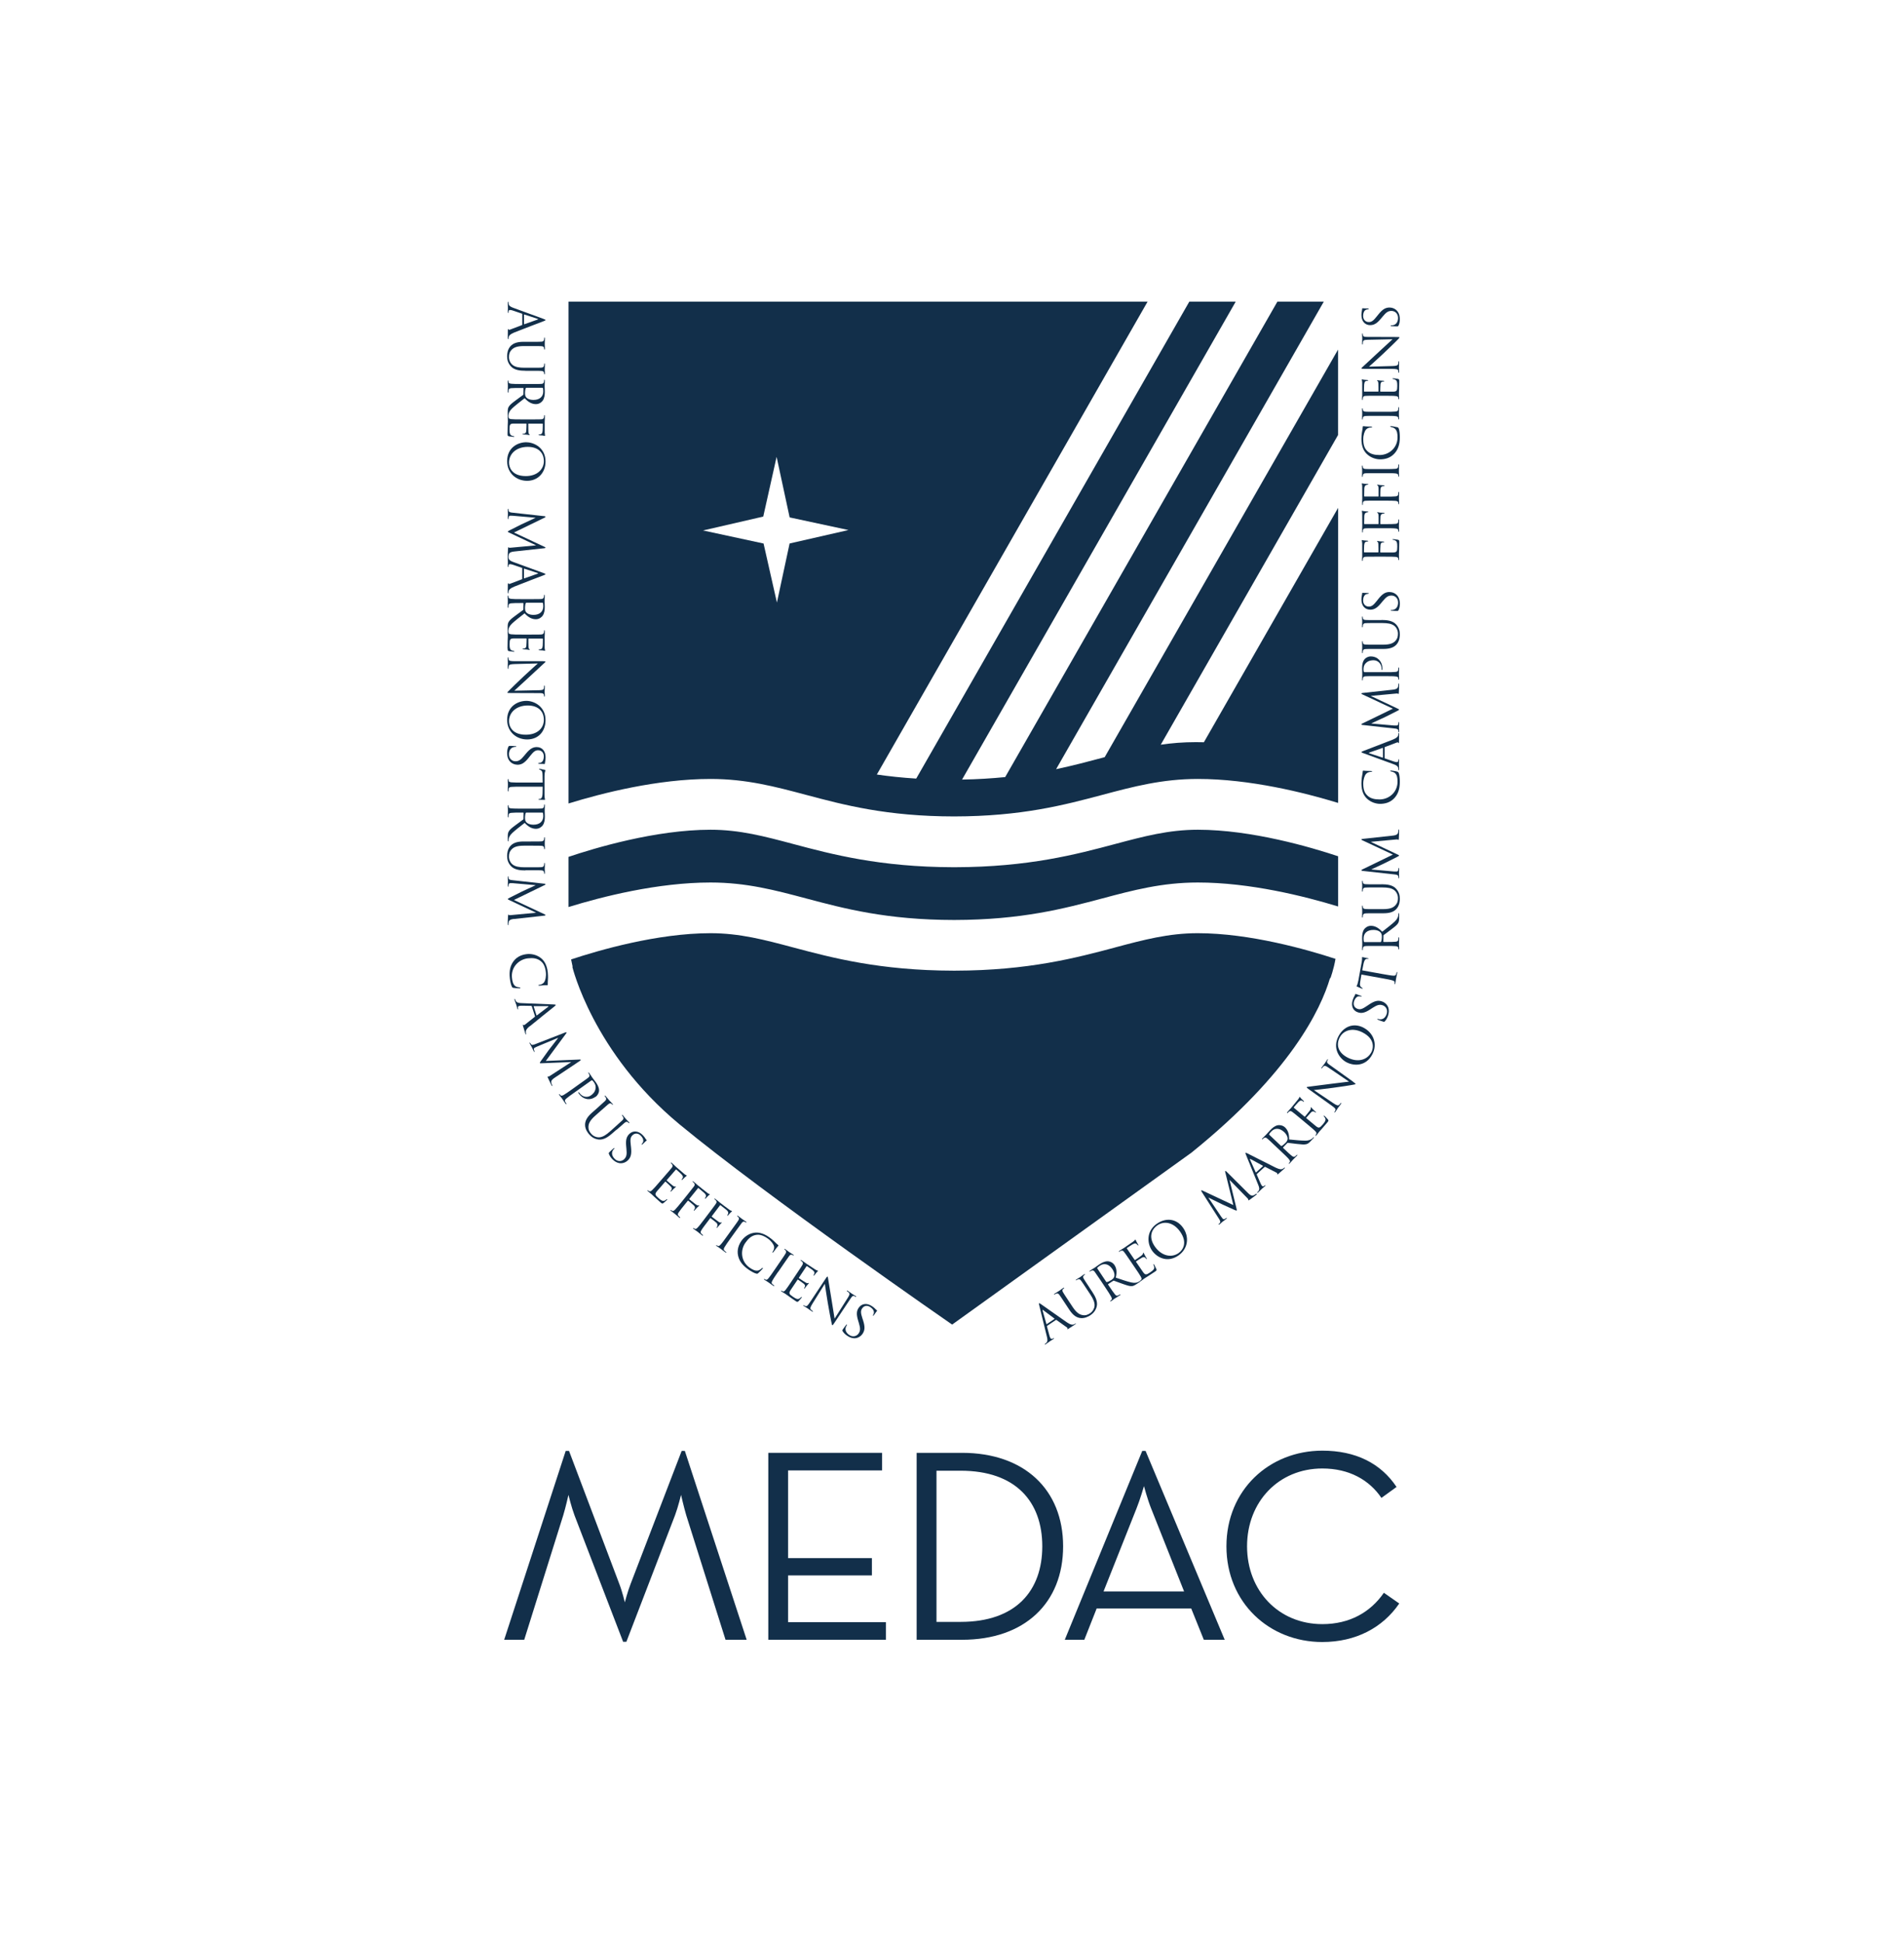 <?xml version="1.0" encoding="UTF-8"?>
<svg id="logos" xmlns="http://www.w3.org/2000/svg" viewBox="0 0 366.43 373.78">
  <defs>
    <style>
      .cls-1 {
        fill: #122f4a;
      }
    </style>
  </defs>
  <g>
    <path class="cls-1" d="M214.63,182.25c-7.43,1.98-16.66,4.44-30.85,4.47h0s-.09,0-.14,0c-.05,0-.09,0-.14,0h0c-14.18-.03-23.42-2.49-30.85-4.47-5.52-1.47-10.29-2.74-15.9-2.74-10.27,0-21.6,3.31-26.84,5.05,.09,.48,.19,.95,.29,1.38-.03,.03-.05,.04-.05,.04,0,0,3.94,16.51,20.65,30.32,16.71,13.8,52.44,38.5,52.44,38.5,0,0,39.46-28.33,46.04-33.06,19.09-15.37,24.91-27.58,26.69-33.6l.07,.04s.64-1.73,.98-3.73c-5.37-1.76-16.45-4.94-26.51-4.94-5.61,0-10.38,1.27-15.9,2.74Z"/>
    <path class="cls-1" d="M214.63,162.35c-7.43,1.98-16.66,4.44-30.85,4.47h0s-.09,0-.14,0c-.05,0-.09,0-.14,0h0c-14.18-.03-23.42-2.49-30.85-4.47-5.52-1.47-10.29-2.74-15.9-2.74-10.61,0-22.36,3.54-27.34,5.22v9.65c6.44-1.99,17.15-4.72,27.34-4.72,6.89,0,12.48,1.49,18.41,3.07,7.26,1.93,15.49,4.13,28.48,4.14,12.99-.02,21.21-2.21,28.48-4.14,5.93-1.58,11.52-3.07,18.41-3.07,10.01,0,20.51,2.63,26.99,4.61v-9.66c-5.17-1.72-16.62-5.1-26.99-5.1-5.61,0-10.38,1.27-15.9,2.74Z"/>
    <path class="cls-1" d="M257.52,67.23l-44.92,78.42c-.18,.05-.35,.09-.53,.14-2.74,.73-5.61,1.49-8.82,2.17l51.52-89.94h-8.93l-52.39,91.46c-2.54,.25-5.29,.43-8.3,.48l52.67-91.94h-8.93l-52.56,91.75c-2.74-.17-5.25-.44-7.58-.78l52.11-90.97H109.41v96.54c6.44-1.99,17.15-4.72,27.34-4.72,6.89,0,12.48,1.49,18.41,3.07,7.26,1.93,15.49,4.13,28.48,4.14,12.99-.02,21.21-2.21,28.48-4.14,5.93-1.58,11.52-3.07,18.41-3.07,10.01,0,20.51,2.63,26.99,4.61v-56.76l-25.83,45.09c-.53-.01-1.05-.02-1.58-.02-2.37,0-4.58,.18-6.72,.49l34.12-59.57v-16.46Zm-105.56,37.32l-2.44,11.36-2.57-11.36-11.65-2.51,11.59-2.67,2.57-11.49,2.51,11.65,11.32,2.43-11.32,2.58Z"/>
  </g>
  <path class="cls-1" d="M138.09,235.79c-.04,.11-.11,.22-.16,.3-.03,.03-.03,.08,0,.1,.05,.04,.11-.03,.16-.1,.04-.06,.28-.35,.41-.48,.21-.23,.35-.33,.38-.37,.03-.04,.04-.07,.01-.09-.03-.02-.08,0-.14,.01-.14,.05-.25,0-.45-.13-.11-.07-.22-.15-.34-.25l-.97-.72s-.04-.07,0-.11l1.56-2.07c.05-.06,.08-.07,.13-.03l1.14,.9c.29,.23,.36,.49,.33,.63-.03,.13-.1,.28-.15,.34-.04,.05-.05,.1-.02,.12,.04,.03,.09,0,.12-.03,.09-.08,.35-.4,.42-.47,.18-.19,.29-.26,.33-.31,.03-.03,.04-.08,0-.1-.03-.02-.08-.01-.14-.03-.09-.02-.21-.11-.36-.21-.18-.12-1.71-1.27-1.85-1.4l-.3-.25c-.16-.13-.36-.29-.53-.41-.08-.07-.13-.08-.17-.03-.03,.03,0,.07,.02,.09,.07,.04,.2,.14,.24,.21,.21,.24,.18,.41,0,.67-.17,.25-.32,.46-1.21,1.64l-1,1.32c-.55,.72-.99,1.31-1.28,1.6-.19,.2-.36,.33-.53,.25-.08-.04-.18-.09-.25-.14-.04-.04-.08-.03-.09,0-.03,.04,0,.09,.07,.15,.23,.17,.72,.51,.75,.53,.04,.03,.5,.41,.91,.72,.08,.07,.14,.07,.17,.03,.02-.02,.02-.06-.02-.09-.07-.06-.22-.2-.32-.29-.2-.2-.12-.4,.02-.63,.2-.35,.65-.94,1.2-1.66l.48-.64c.04-.05,.07-.06,.1-.03,.13,.1,.95,.72,1.12,.88,.21,.21,.23,.43,.19,.57Z"/>
  <path class="cls-1" d="M101.95,197.43c1.19-.99,4.44-3.58,4.74-3.82,.24-.2,.28-.25,.26-.3-.02-.05-.08-.08-.41-.09l-6.23-.26c-.5-.02-.9-.09-1.08-.49-.03-.07-.08-.19-.1-.25-.01-.05-.04-.08-.08-.07-.05,.02-.05,.08-.02,.19,.13,.42,.32,.91,.35,1,.03,.1,.13,.5,.2,.71,.03,.08,.06,.13,.12,.11,.03-.01,.04-.04,.02-.11l-.03-.09c-.05-.15-.03-.37,.15-.43,.16-.05,.39-.08,.64-.07l1.76,.03s.08,.02,.1,.07l.62,1.93s0,.07-.03,.1l-1.94,1.54c-.13,.1-.23,.07-.26,.02-.02-.03-.05-.05-.08-.04-.05,.02-.02,.12,.02,.29,.18,.62,.39,1.28,.43,1.42,.03,.1,.07,.17,.13,.15,.04-.01,.04-.06,.02-.11-.03-.09-.06-.23-.06-.38,0-.2,.06-.51,.75-1.09Zm.75-3.84s0-.05,.06-.05h2.67c.15,.02,.16,.06,.04,.15l-2.15,1.63s-.06,.03-.07-.01l-.55-1.72Z"/>
  <path class="cls-1" d="M104.68,127.62c.09-.1,.3-.26,.3-.33,0-.07-.11-.1-.47-.1h-5.4c-.86-.01-1.13-.06-1.2-.29-.05-.14-.06-.31-.06-.39,0-.05-.02-.07-.06-.07-.07,0-.08,.05-.08,.15,0,.42,.03,.82,.03,.9s-.03,.46-.03,1c0,.11,.02,.17,.08,.17,.04,0,.06-.03,.06-.08,0-.08,0-.29,.06-.47,.07-.26,.32-.34,1.09-.37l4.51-.12c-.34,.3-1.53,1.37-2.7,2.46-1.07,1-2.46,2.36-2.55,2.46-.5,.5-.61,.61-.61,.69,0,.07,.05,.08,.67,.08l5.52,.02c.57,0,.77,.04,.84,.35,.03,.11,.03,.18,.03,.22,0,.07,.03,.11,.07,.11,.06,0,.07-.07,.07-.17,0-.39-.03-.7-.03-.8s.03-.56,.03-.98c0-.11-.01-.19-.07-.19-.04,0-.07,.01-.07,.07,0,.08,0,.29-.04,.46-.07,.29-.28,.36-.9,.37l-4.79,.1c.31-.3,1.46-1.33,2.46-2.26,1.56-1.45,3.07-2.85,3.23-2.99Z"/>
  <path class="cls-1" d="M104.87,148.59c.02-.26,.11-.34,.11-.41,0-.04-.12-.07-.18-.09-.07-.02-.89-.21-.98-.21-.06,0-.08,.02-.08,.05,0,.04,.02,.07,.09,.09,.07,.03,.13,.06,.29,.16,.23,.15,.29,.38,.3,.96l.02,1.39h-3.99c-.9,0-1.65,0-2.04-.04-.27-.04-.48-.08-.52-.28-.02-.08-.03-.2-.03-.28,0-.05-.03-.07-.06-.07-.06,0-.08,.05-.08,.15,0,.28,.03,.88,.03,.92s-.03,.64-.03,1.16c0,.1,.03,.15,.08,.15,.03,0,.06-.02,.06-.08,0-.08,.02-.29,.03-.42,.04-.28,.25-.34,.52-.37,.4-.04,1.14-.04,2.04-.04h3.99l-.02,1.19c-.02,.9-.24,1.13-.52,1.16h-.11c-.13,.02-.16,.04-.16,.08,0,.04,.04,.07,.12,.07,.1,0,.75,.03,1.03,.03,.06,0,.11,0,.11-.05,0-.04-.03-.12-.05-.27-.03-.15-.05-.37-.05-.67v-3.54c0-.11,.02-.47,.05-.75Z"/>
  <path class="cls-1" d="M104.78,154.73s-.06,.04-.06,.08c0,.09,0,.25-.03,.32-.06,.31-.22,.39-.54,.4-.3,.02-.57,.02-2.04,.02h-1.66c-.9,0-1.65,0-2.04-.04-.27-.04-.48-.08-.52-.27-.02-.08-.03-.2-.03-.28,0-.06-.03-.08-.06-.08-.06,0-.08,.05-.08,.15,0,.28,.03,.88,.03,.89,0,.04-.03,.64-.03,1.16,0,.1,.03,.15,.08,.15,.03,0,.06-.02,.06-.08,0-.08,.02-.29,.03-.42,.04-.28,.25-.34,.52-.37,.4-.05,1.14-.05,2.04-.05h.23s.08,.02,.08,.06l-.02,1.16c0,.06-.02,.09-.06,.12-.24,.19-.88,.63-1.4,1.03-.71,.53-1.16,.87-1.38,1.27-.13,.25-.18,.48-.18,1.01v.67c0,.17,.02,.22,.08,.22,.03,0,.06-.03,.06-.08,0-.06,0-.19,.03-.37,.04-.23,.14-.64,.68-1.15,.58-.54,1.42-1.19,2.41-1.96,.78,.85,1.48,1.14,2.18,1.14,.65,0,1.11-.42,1.28-.65,.36-.5,.42-1.13,.42-1.72,0-.29-.03-1.01-.03-1.11,0-.05,.03-.64,.03-1.06,0-.1-.02-.15-.08-.15Zm-2.11,3.91c-.72,0-1.23-.24-1.45-.57-.15-.22-.18-.48-.18-.71,0-.42,.07-.85,.15-.99,.03-.04,.06-.06,.11-.06h3.08c.06,0,.09,.03,.11,.07,.03,.1,.06,.35,.06,.63,0,1.01-.71,1.63-1.88,1.63Z"/>
  <path class="cls-1" d="M100.02,190.11c.07-.01,.14-.04,.13-.08,0-.06-.04-.07-.15-.08-.17-.01-.6-.09-.83-.26-.42-.33-.57-.88-.64-1.58-.22-2.01,1.27-3.56,3.06-3.76,.95-.11,1.8-.04,2.54,.58,.35,.29,.78,.84,.92,2.08,.09,.83-.08,1.57-.33,1.93-.18,.27-.55,.46-.91,.5-.13,.01-.2,.03-.19,.09,0,.06,.06,.07,.21,.07,.14,0,.66-.06,.97-.08,.34-.02,.45,0,.53,0,.05,0,.09-.03,.09-.13-.02-.3,.01-.61,.03-.97,.04-.47,0-1-.03-1.37-.16-1.44-.69-2.25-1.31-2.75-.93-.74-2.05-.84-2.67-.77-.89,.09-1.94,.43-2.65,1.43-.58,.81-.83,1.8-.67,3.2,.06,.6,.21,1.3,.4,1.66,.09,.16,.11,.18,.3,.21,.33,.06,1.15,.08,1.22,.08Z"/>
  <path class="cls-1" d="M104.98,99.41c0-.06-.07-.1-.17-.11l-6.15-.68c-.36-.04-.72-.07-.78-.38-.03-.14-.03-.21-.03-.28,0-.05-.02-.09-.05-.09-.06,0-.08,.07-.08,.16,0,.25,.03,.7,.03,.79,0,.08-.03,.53-.03,.88,0,.11,.02,.17,.08,.17,.03,0,.05-.03,.05-.07,0-.06,0-.2,.05-.36,.03-.14,.15-.24,.29-.24,.16,0,.33,0,.48,.01l4.37,.38v.03c-.26,.11-2.52,1.16-2.69,1.25-.09,.05-1.73,.86-2.19,1.1-.34,.18-.43,.23-.43,.29,0,.09,.09,.11,.5,.31l4.9,2.31v.03l-4.86,.45c-.17,.02-.33,.01-.34-.04-.01-.04-.03-.06-.07-.06-.04,0-.07,.04-.09,.27-.03,.35-.06,1.36-.06,1.57,0,0,0,.02,0,.02,0,0,0,0,0,.01,0,.44,.03,.96,.03,1.07s-.03,.51-.03,.73c0,.08,.02,.14,.08,.14,.04,0,.06-.03,.06-.09v-.1c0-.16,.08-.36,.27-.36,.17,0,.39,.05,.63,.13l1.67,.57c.05,.02,.08,.04,.08,.09v2.03s-.02,.07-.06,.09l-2.32,.88c-.15,.06-.24,0-.26-.06-.01-.03-.03-.06-.07-.06-.06,0-.06,.1-.06,.28-.02,.65-.02,1.34-.02,1.48,0,.1,.02,.19,.08,.19,.05,0,.06-.04,.06-.1,0-.09,0-.23,.06-.38,.06-.2,.21-.47,1.05-.81,1.43-.58,5.32-2.06,5.68-2.2,.29-.11,.34-.15,.34-.2s-.06-.1-.37-.21l-5.85-2.14c-.47-.17-.83-.36-.89-.79,0-.06-.01-.14-.01-.21,0-.12,.02-.3,.08-.5,.13-.4,.66-.47,1-.51l5.79-.63c.18-.02,.25-.05,.25-.11s-.07-.1-.15-.14l-5.92-2.77,5.93-2.88c.1-.05,.14-.09,.14-.14Zm-4.14,10.01s.02-.04,.06-.03l2.55,.83c.14,.05,.14,.09,0,.14l-2.55,.9s-.06,.01-.06-.04v-1.8Z"/>
  <path class="cls-1" d="M97.7,124.74c0,.37,0,.44,.24,.51,.2,.04,.84,.12,.92,.12,.06,0,.14,0,.14-.05,0-.05-.04-.07-.14-.09-.39-.07-.58-.18-.68-.42-.11-.25-.11-.66-.11-.91,0-.92,.12-1.07,.77-1.09,.2-.01,1.29,0,1.61,0h.83s.07,.02,.07,.07c0,.16-.02,1.09-.05,1.35-.04,.37-.2,.45-.33,.49-.12,.04-.22,.04-.31,.04-.04,0-.08,.02-.08,.07,0,.07,.1,.07,.18,.07,.06,0,.41,.02,.6,.04,.31,.03,.47,.08,.53,.08s.07-.02,.07-.04c0-.04-.05-.08-.12-.14-.09-.09-.11-.22-.13-.44-.02-.22-.02-1.38-.02-1.5,0-.04,.03-.06,.09-.06h2.61c.07,0,.09,.02,.09,.06,0,.1-.01,1.13-.03,1.29-.06,.51-.17,.6-.32,.67-.11,.04-.27,.06-.34,.06-.08,0-.12,.02-.12,.08,0,.04,.06,.06,.1,.07,.11,.02,.53,.04,.63,.04,.26,.03,.37,.08,.44,.08,.05,0,.08-.01,.08-.04,0-.05-.04-.09-.05-.13-.02-.08-.04-.23-.05-.41,0-.21,0-2.09,0-2.16l.02-.38c.01-.21,.01-.46,.01-.68,0-.11-.02-.15-.08-.15-.04,0-.06,.04-.06,.08,0,.08,0,.25-.03,.32-.06,.31-.22,.38-.54,.41-.3,.02-.57,.02-2.04,.02h-1.66c-.9,0-1.65,0-2.04-.05-.27-.04-.48-.08-.52-.28-.02-.08-.04-.2-.04-.28,0-.06,0-.19,.03-.37,.04-.24,.14-.64,.68-1.15,.58-.54,1.42-1.19,2.41-1.96,.78,.85,1.48,1.14,2.18,1.14,.65,0,1.11-.42,1.28-.66,.36-.5,.42-1.13,.42-1.72,0-.29-.03-1.01-.03-1.11,0-.04,.03-.64,.03-1.06,0-.1-.02-.15-.08-.15-.04,0-.06,.04-.06,.08,0,.09,0,.24-.03,.32-.06,.31-.22,.39-.54,.41-.3,.02-.57,.02-2.04,.02h-1.66c-.9,0-1.65,0-2.04-.05-.27-.04-.48-.09-.52-.27-.02-.08-.03-.2-.03-.28,0-.06-.03-.08-.06-.08-.06,0-.08,.05-.08,.15,0,.28,.03,.88,.03,.89,0,.05-.03,.64-.03,1.16,0,.1,.03,.15,.08,.15,.03,0,.06-.02,.06-.08,0-.08,.02-.29,.03-.42,.04-.28,.25-.34,.52-.37,.4-.05,1.14-.05,2.04-.05h.23s.08,.02,.08,.07l-.02,1.16c0,.06-.02,.08-.06,.12-.24,.19-.88,.63-1.4,1.03-.71,.53-1.16,.87-1.38,1.27-.13,.25-.18,.48-.18,1.01v.67c0,.06,0,.11,.01,.14,0,.02-.01,.04-.01,.07,0,.14,.02,.36,.02,.55,.01,.2,.01,.36,.01,.38,0,.14-.01,.37-.03,.73-.01,.37-.03,.89-.03,1.59Zm3.49-8.73s.06-.07,.11-.07h3.08c.06,0,.09,.03,.11,.08,.03,.1,.06,.35,.06,.63,0,1.01-.71,1.63-1.88,1.63-.72,0-1.23-.24-1.45-.57-.15-.22-.18-.48-.18-.7,0-.42,.07-.85,.15-.99Z"/>
  <path class="cls-1" d="M124.22,219.02c-.12-.21-.29-.43-.55-.69-.85-.85-1.87-.89-2.58-.18-.45,.46-.71,1.03-.58,2.31l.05,.55c.1,1.05,.03,1.5-.43,1.97-.43,.42-1.2,.57-1.84-.07-.44-.45-.7-1.07-.31-1.67,.07-.11,.17-.21,.23-.27,.05-.05,.06-.08,.02-.12-.03-.03-.08-.01-.16,.06-.11,.1-.41,.34-.74,.67-.18,.18-.2,.22-.16,.35,.14,.41,.4,.76,.71,1.08,.36,.36,.8,.64,1.29,.73,.79,.13,1.4-.27,1.67-.54,.53-.53,.76-1.13,.6-2.54l-.04-.34c-.14-1.14-.07-1.55,.31-1.93,.49-.49,1.13-.41,1.59,.05,.61,.61,.51,1.07,.48,1.19-.03,.11-.17,.33-.25,.42-.05,.06-.07,.1-.03,.14,.03,.03,.09,0,.2-.11,.45-.46,.7-.65,.74-.68,.03-.03,.03-.06-.02-.11-.05-.05-.1-.11-.2-.26Z"/>
  <path class="cls-1" d="M247.15,224.64c-.07,.06-.18,.15-.32,.21-.18,.09-.48,.16-1.3-.23-1.39-.68-5.09-2.57-5.44-2.74-.28-.14-.34-.15-.38-.11-.04,.04-.03,.11,.1,.41l2.35,5.77c.19,.47,.29,.86,.01,1.19-.05,.06-.14,.15-.19,.2-.04,.03-.05,.07-.03,.1,.03,.04,.09,.02,.19-.07,.32-.3,.69-.66,.77-.74,.07-.07,.4-.32,.56-.47,.06-.06,.09-.11,.05-.15-.02-.02-.06-.02-.11,.02l-.07,.06c-.12,.11-.32,.18-.45,.04-.11-.12-.23-.33-.32-.56l-.7-1.62s-.02-.09,.02-.12l1.5-1.36s.06-.03,.1-.01l2.2,1.13c.14,.08,.16,.18,.13,.23-.02,.03-.03,.06,0,.09,.04,.04,.11-.03,.25-.14,.5-.42,1.01-.89,1.11-.98,.08-.07,.12-.14,.09-.18-.03-.04-.07-.02-.11,.02Zm-4.09-.32l-1.33,1.21s-.05,.02-.07-.03l-1.09-2.44c-.06-.14-.02-.17,.11-.1l2.37,1.29s.05,.04,.02,.08Z"/>
  <path class="cls-1" d="M111.77,203.87c-.03-.06-.11-.06-.2-.06l-6.53,.28,3.92-5.3c.07-.09,.08-.14,.06-.19-.03-.05-.1-.05-.2-.01l-5.76,2.24c-.34,.13-.68,.28-.87,.02-.09-.11-.12-.17-.16-.23-.02-.04-.06-.08-.08-.06-.06,.03-.04,.1,0,.18,.12,.23,.35,.62,.39,.69,.03,.07,.22,.48,.38,.79,.05,.1,.09,.14,.15,.11,.02-.01,.02-.05,0-.09-.03-.05-.08-.18-.12-.34-.04-.14,.02-.29,.14-.35,.14-.08,.29-.15,.43-.21l4.05-1.69,.02,.04c-.18,.21-1.7,2.19-1.81,2.34-.06,.09-1.13,1.56-1.43,1.99-.22,.32-.28,.4-.25,.46,.04,.07,.13,.06,.59,.04l5.42-.22v.02s-4.09,2.65-4.09,2.65c-.14,.09-.29,.16-.32,.12-.03-.04-.06-.05-.09-.03-.04,.02-.04,.08,.04,.28,.14,.32,.58,1.24,.68,1.42,.05,.1,.12,.16,.17,.14,.03-.02,.03-.05,0-.09-.04-.08-.16-.3-.21-.58-.07-.42,.37-.72,.65-.91l4.84-3.23c.15-.1,.2-.16,.18-.22Z"/>
  <path class="cls-1" d="M260.41,208.08l-4.49-3.22c-.46-.32-.61-.48-.49-.77,.04-.11,.08-.16,.11-.2,.04-.06,.04-.1,.01-.12-.05-.03-.09,.01-.15,.1-.22,.31-.38,.59-.44,.67-.06,.09-.35,.44-.59,.78-.07,.09-.1,.16-.06,.19,.03,.02,.06,.03,.09-.02,.05-.06,.18-.23,.31-.35,.23-.19,.44-.13,.94,.22l3.97,2.7c-.43,.07-1.96,.23-3.32,.41-2.1,.28-4.15,.54-4.37,.56-.13,.03-.39,.04-.44,.09-.04,.07,.02,.15,.32,.36l4.39,3.14c.7,.5,.9,.7,.81,.92-.05,.15-.13,.29-.18,.35-.03,.03-.03,.07,0,.09,.05,.04,.09,0,.15-.08,.25-.34,.45-.69,.5-.76,.05-.07,.29-.36,.6-.8,.06-.09,.08-.15,.03-.18-.03-.02-.06-.01-.09,.03-.05,.07-.18,.24-.32,.36-.21,.16-.46,.09-1.1-.34l-3.75-2.52c.45-.05,2.04-.22,3.63-.43,1.45-.19,3.37-.49,3.5-.52,.7-.12,.85-.15,.89-.21,.04-.05,.01-.09-.49-.46Z"/>
  <path class="cls-1" d="M252.76,218.8s-.13,.14-.28,.25c-.19,.14-.54,.37-1.28,.37-.8,0-1.85-.11-3.1-.23,.02-1.15-.29-1.85-.8-2.33-.48-.44-1.1-.46-1.38-.41-.6,.12-1.08,.54-1.48,.97-.2,.21-.68,.75-.75,.82-.03,.04-.46,.45-.75,.75-.08,.08-.09,.12-.05,.17,.02,.02,.06,.01,.09-.02,.06-.06,.17-.17,.24-.21,.26-.18,.42-.13,.67,.08,.23,.19,.42,.37,1.49,1.38l1.21,1.14c.66,.62,1.2,1.13,1.45,1.44,.17,.22,.29,.39,.19,.56-.05,.08-.11,.17-.17,.23-.04,.04-.04,.07-.01,.09,.04,.04,.09,.02,.16-.06,.19-.2,.58-.65,.59-.66,.03-.04,.46-.45,.82-.83,.07-.08,.08-.13,.05-.16-.02-.02-.05-.02-.09,.02-.06,.06-.22,.2-.32,.28-.22,.18-.41,.08-.63-.09-.32-.23-.86-.75-1.52-1.37l-.17-.16s-.04-.07-.01-.1l.81-.83s.07-.05,.12-.05c.31,.03,1.07,.14,1.73,.21,.88,.09,1.44,.17,1.88,.03,.27-.09,.46-.23,.82-.61l.46-.49c.12-.12,.14-.18,.1-.22-.02-.02-.07-.01-.1,.02Zm-4.98,.39c-.04,.26-.2,.47-.35,.63-.29,.3-.63,.57-.79,.62-.05,.01-.09,0-.12-.03l-2.24-2.12s-.05-.09-.03-.13c.04-.09,.2-.29,.4-.5,.69-.73,1.63-.7,2.49,.11,.52,.49,.72,1.02,.65,1.42Z"/>
  <path class="cls-1" d="M104.62,61.35l-5.85-2.14c-.47-.17-.83-.36-.89-.79-.01-.08-.02-.21-.02-.27,0-.05-.02-.09-.06-.09-.06,0-.08,.06-.08,.18,0,.44,.03,.96,.03,1.07,0,.1-.03,.51-.03,.74,0,.08,.02,.14,.08,.14,.04,0,.06-.03,.06-.1v-.1c0-.16,.08-.36,.27-.36,.17,0,.39,.04,.63,.13l1.67,.57c.05,.02,.08,.05,.08,.09v2.03s-.02,.06-.06,.09l-2.32,.88c-.15,.06-.24,0-.26-.06-.01-.04-.03-.07-.07-.07-.06,0-.06,.1-.06,.28-.02,.65-.02,1.34-.02,1.48,0,.1,.02,.19,.08,.19,.05,0,.06-.04,.06-.09,0-.09,0-.23,.06-.38,.06-.2,.21-.47,1.05-.81,1.43-.57,5.32-2.05,5.68-2.19,.29-.11,.34-.15,.34-.21s-.06-.09-.37-.2Zm-1.16,.12l-2.55,.9s-.06,0-.06-.04v-1.8s.02-.04,.06-.03l2.55,.83c.14,.05,.14,.1,0,.14Z"/>
  <path class="cls-1" d="M114.63,210.99c.4-.29,.6-.75,.64-1.03,.03-.2,.1-.78-.58-1.74-.25-.35-.59-.78-.71-.95-.05-.06-.35-.54-.6-.88-.06-.08-.1-.11-.15-.08-.03,.02-.02,.07,0,.09,.05,.07,.13,.21,.16,.28,.13,.29,.05,.44-.21,.64-.23,.19-.45,.34-1.65,1.19l-1.35,.97c-.74,.52-1.35,.96-1.7,1.15-.24,.12-.44,.21-.58,.08-.07-.06-.15-.14-.2-.21-.03-.05-.06-.05-.09-.03-.05,.03-.03,.08,.03,.17,.16,.23,.53,.69,.55,.72,.03,.04,.35,.54,.65,.96,.06,.09,.11,.11,.15,.08,.03-.02,.04-.05,0-.1-.05-.07-.16-.25-.22-.37-.13-.25,0-.41,.21-.6,.3-.27,.9-.7,1.64-1.22l3.16-2.25c.08-.06,.14-.08,.19-.04,.08,.05,.19,.17,.28,.3,.12,.18,.49,.62,.36,1.32-.12,.7-.62,1.09-.88,1.27-.71,.51-1.67,.31-2.2-.44-.12-.16-.16-.2-.22-.16-.04,.03-.02,.09,0,.12,.02,.04,.08,.13,.11,.17,.78,1.09,2.08,1.37,3.17,.59Z"/>
  <path class="cls-1" d="M101.45,142.24c2.2,0,3.54-1.59,3.54-3.71,0-2.6-2.16-3.71-3.68-3.71-1.69,0-3.69,1.06-3.71,3.62v.07c.02,2.25,1.76,3.73,3.85,3.73Zm-3.49-3.51c0-1.69,1.41-3.02,3.61-3.02,2.07,0,3.1,1.18,3.1,2.75s-1.21,2.87-3.48,2.87c-2.74,0-3.23-1.75-3.23-2.6Z"/>
  <path class="cls-1" d="M268.91,148.43c-.32-.1-1.14-.21-1.21-.21s-.14,.02-.14,.07c0,.05,.03,.08,.14,.1,.17,.03,.59,.15,.79,.34,.39,.38,.47,.93,.47,1.64,0,2.02-1.65,3.41-3.45,3.41-.96,0-1.8-.16-2.46-.85-.32-.33-.69-.92-.69-2.17,0-.83,.25-1.56,.54-1.89,.21-.24,.59-.4,.96-.4,.13,0,.2,0,.2-.07,0-.06-.06-.08-.2-.09-.14-.01-.65-.01-.97-.03-.34-.02-.45-.04-.52-.04-.06,0-.1,.02-.1,.12-.02,.3-.08,.6-.14,.96-.09,.46-.12,.99-.12,1.37,0,1.45,.44,2.31,1.01,2.88,.84,.84,1.95,1.06,2.57,1.06,.9,0,1.97-.22,2.79-1.14,.67-.75,1.02-1.69,1.02-3.11,0-.6-.06-1.32-.21-1.69-.08-.17-.1-.19-.28-.24Z"/>
  <path class="cls-1" d="M265.88,170.11h-1.01c-1.47,0-1.74,0-2.04-.02-.33-.02-.48-.09-.54-.35-.01-.11-.03-.17-.03-.23,0-.04-.01-.08-.05-.08-.06,0-.08,.05-.08,.15,0,.28,.03,.72,.03,.79,0,.06-.03,.58-.03,1,0,.1,.02,.15,.08,.15,.04,0,.05-.03,.05-.07,0-.09,.01-.25,.03-.32,.07-.31,.22-.38,.54-.4,.3-.02,.57-.02,2.04-.02h1.18c.97,0,1.77,.11,2.31,.55,.41,.34,.68,.9,.68,1.48,0,.54-.08,.96-.52,1.43-.39,.41-.97,.71-2.33,.71h-1.32c-1.47,0-1.74,0-2.04-.02-.33-.02-.5-.1-.54-.35-.01-.11-.03-.17-.03-.23,0-.04-.01-.08-.05-.08-.06,0-.08,.05-.08,.15,0,.28,.03,.85,.03,.93s-.03,.66-.03,1.08c0,.11,.02,.15,.08,.15,.04,0,.05-.04,.05-.08,0-.08,.01-.24,.03-.32,.07-.31,.22-.38,.54-.41,.3-.02,.57-.02,2.04-.02h1.38c1.38,0,2.04-.35,2.48-.82,.63-.67,.67-1.62,.67-1.95,0-.55-.09-1.26-.7-1.94-.67-.76-1.8-.87-2.82-.87Z"/>
  <path class="cls-1" d="M265.88,119.28h-1.01c-1.47,0-1.74,0-2.04-.02-.33-.02-.48-.09-.54-.35-.01-.12-.03-.18-.03-.24,0-.04-.01-.08-.05-.08-.06,0-.08,.05-.08,.15,0,.28,.03,.73,.03,.79,0,.06-.03,.58-.03,1,0,.1,.02,.15,.08,.15,.04,0,.05-.04,.05-.08,0-.08,.01-.25,.03-.32,.07-.31,.22-.39,.54-.41,.3-.02,.57-.02,2.04-.02h1.18c.97,0,1.77,.11,2.31,.55,.41,.34,.68,.9,.68,1.48,0,.54-.08,.96-.52,1.43-.39,.4-.97,.7-2.33,.7h-1.32c-1.47,0-1.74,0-2.04-.02-.33-.02-.5-.09-.54-.35-.01-.11-.03-.17-.03-.24,0-.03-.01-.07-.05-.07-.06,0-.08,.05-.08,.15,0,.28,.03,.85,.03,.93s-.03,.66-.03,1.08c0,.1,.02,.15,.08,.15,.04,0,.05-.03,.05-.07,0-.09,.01-.25,.03-.32,.07-.31,.22-.39,.54-.4,.3-.02,.57-.02,2.04-.02h1.38c1.38,0,2.04-.36,2.48-.82,.63-.67,.67-1.62,.67-1.94,0-.56-.09-1.26-.7-1.94-.67-.75-1.8-.87-2.82-.87Z"/>
  <path class="cls-1" d="M269.19,175.66s-.06,.04-.06,.09c0,.05,0,.19-.03,.37-.04,.24-.14,.64-.68,1.15-.59,.55-1.43,1.19-2.41,1.96-.79-.85-1.48-1.14-2.18-1.14-.65,0-1.11,.41-1.28,.65-.36,.5-.41,1.13-.41,1.72,0,.29,.03,1.01,.03,1.11,0,.05-.03,.64-.03,1.06,0,.11,.02,.15,.08,.15,.04,0,.05-.04,.05-.07,0-.09,.01-.25,.03-.32,.07-.31,.22-.39,.54-.41,.3-.02,.57-.02,2.04-.02h1.66c.9,0,1.65,0,2.04,.04,.28,.04,.48,.09,.52,.28,.02,.09,.04,.2,.04,.28,0,.06,.03,.08,.06,.08,.06,0,.07-.05,.07-.16,0-.28-.03-.87-.03-.88,0-.05,.03-.64,.03-1.16,0-.1-.03-.15-.07-.15-.03,0-.06,.02-.06,.07,0,.09-.02,.29-.04,.42-.04,.28-.25,.34-.52,.37-.39,.05-1.14,.05-2.04,.05h-.23s-.08-.02-.08-.07l.02-1.16c0-.06,.02-.08,.06-.12,.25-.19,.88-.63,1.39-1.03,.71-.54,1.17-.87,1.39-1.27,.13-.25,.18-.48,.18-1.01v-.67c0-.17-.02-.23-.07-.23Zm-3.38,5.49s-.07,.07-.12,.07h-3.09c-.05,0-.09-.03-.11-.08-.03-.09-.06-.35-.06-.63,0-1.01,.7-1.63,1.88-1.63,.72,0,1.23,.24,1.45,.58,.15,.21,.18,.48,.18,.71,0,.41-.07,.85-.15,.99Z"/>
  <path class="cls-1" d="M268.91,82.18c-.32-.09-1.14-.21-1.21-.21-.07,0-.14,.02-.14,.07,0,.05,.03,.08,.14,.1,.17,.03,.59,.15,.79,.35,.39,.38,.47,.93,.47,1.64,0,2.02-1.65,3.4-3.45,3.4-.96,0-1.8-.16-2.46-.85-.32-.33-.69-.92-.69-2.17,0-.83,.25-1.56,.54-1.88,.21-.25,.59-.4,.96-.4,.13,0,.2-.01,.2-.08,0-.06-.06-.08-.2-.09-.14,0-.65,0-.97-.03-.34-.02-.45-.05-.52-.05-.06,0-.1,.02-.1,.12-.02,.3-.08,.6-.14,.96-.09,.46-.12,.99-.12,1.37,0,1.45,.44,2.31,1.01,2.87,.84,.84,1.95,1.06,2.57,1.06,.9,0,1.97-.22,2.79-1.14,.67-.74,1.02-1.69,1.02-3.11,0-.6-.06-1.32-.21-1.69-.08-.17-.1-.19-.28-.25Z"/>
  <path class="cls-1" d="M267.44,113.88c-.75,0-1.34,.27-2.21,1.38l-.21,.27c-.7,.9-1.05,1.15-1.59,1.15-.68,0-1.09-.51-1.09-1.16,0-.86,.39-1.12,.5-1.18,.11-.06,.36-.11,.47-.12,.07,0,.12-.02,.12-.08,0-.04-.06-.07-.21-.07-.64,0-.95-.04-1-.04s-.06,.02-.06,.09c0,.08-.01,.15-.05,.33-.06,.23-.1,.51-.1,.88,0,1.2,.69,1.95,1.7,1.95,.64,0,1.23-.22,2.05-1.22l.35-.42c.67-.81,1.05-1.08,1.7-1.08,.6,0,1.26,.45,1.26,1.35,0,.63-.27,1.26-.97,1.4-.13,.03-.26,.03-.35,.03-.08,0-.11,0-.11,.06,0,.05,.05,.07,.15,.08,.15,0,.53,.04,1,.04,.26,0,.3-.01,.36-.14,.19-.39,.26-.82,.26-1.26,0-.51-.11-1.02-.4-1.43-.46-.65-1.18-.8-1.56-.8Z"/>
  <path class="cls-1" d="M98.94,176.78l5.79-.64c.18-.02,.25-.04,.25-.11s-.07-.11-.15-.14l-5.92-2.77,5.93-2.88c.1-.04,.14-.08,.14-.14s-.07-.09-.17-.1l-6.15-.68c-.36-.04-.72-.07-.78-.38-.03-.14-.03-.21-.03-.28,0-.04-.02-.09-.05-.09-.06,0-.08,.07-.08,.16,0,.26,.03,.71,.03,.79,0,.08-.03,.53-.03,.88,0,.11,.02,.17,.08,.17,.03,0,.05-.04,.05-.08,0-.06,0-.2,.05-.36,.03-.14,.15-.24,.29-.24,.16,0,.33,0,.48,0l4.37,.38v.04c-.26,.1-2.52,1.16-2.69,1.24-.09,.05-1.73,.86-2.19,1.1-.34,.18-.43,.22-.43,.29,0,.08,.09,.11,.5,.31l4.9,2.3v.03l-4.86,.46c-.17,.02-.33,0-.34-.04-.01-.04-.03-.07-.07-.07-.04,0-.07,.05-.09,.27-.03,.35-.06,1.37-.06,1.57,0,.11,.03,.2,.08,.2,.04,0,.05-.03,.05-.08,0-.09,0-.34,.08-.61,.13-.41,.66-.47,1-.51Z"/>
  <path class="cls-1" d="M101.3,85.07c-1.69,0-3.69,1.06-3.7,3.62v.07c.02,2.25,1.76,3.73,3.85,3.73s3.54-1.59,3.54-3.7c0-2.6-2.16-3.71-3.68-3.71Zm-.11,6.51c-2.74,0-3.23-1.76-3.23-2.6,0-1.69,1.41-3.02,3.61-3.02,2.07,0,3.1,1.18,3.1,2.75,0,1.49-1.21,2.87-3.48,2.87Z"/>
  <path class="cls-1" d="M104.88,83.63c-.02-.08-.04-.23-.05-.41,0-.21,0-2.09,0-2.16l.02-.38c.01-.21,.01-.46,.01-.68,0-.1-.02-.15-.08-.15-.04,0-.06,.03-.06,.08,0,.08,0,.24-.03,.32-.06,.31-.22,.39-.54,.41-.3,.02-.57,.02-2.04,.02h-1.66c-.9,0-1.65,0-2.04-.05-.27-.04-.48-.08-.52-.27-.02-.09-.04-.2-.04-.28,0-.06,0-.19,.03-.37,.04-.23,.14-.64,.68-1.15,.58-.54,1.42-1.19,2.41-1.96,.78,.85,1.48,1.14,2.18,1.14,.65,0,1.11-.41,1.28-.65,.36-.5,.42-1.13,.42-1.72,0-.29-.03-1.01-.03-1.11,0-.04,.03-.64,.03-1.06,0-.1-.02-.15-.08-.15-.04,0-.06,.04-.06,.08,0,.09,0,.24-.03,.32-.06,.31-.22,.39-.54,.4-.3,.02-.57,.02-2.04,.02h-1.66c-.9,0-1.65,0-2.04-.05-.27-.04-.48-.08-.52-.27-.02-.08-.03-.2-.03-.28,0-.06-.03-.08-.06-.08-.06,0-.08,.05-.08,.15,0,.28,.03,.88,.03,.89,0,.04-.03,.64-.03,1.16,0,.1,.03,.15,.08,.15,.03,0,.06-.02,.06-.08,0-.08,.02-.29,.03-.42,.04-.28,.25-.34,.52-.37,.4-.04,1.14-.04,2.04-.04h.23s.08,.02,.08,.06l-.02,1.16c0,.06-.02,.08-.06,.12-.24,.19-.88,.63-1.4,1.03-.71,.53-1.16,.87-1.38,1.27-.13,.25-.18,.48-.18,1.01v.67c0,.06,0,.11,.01,.14,0,.02-.01,.04-.01,.07,0,.14,.02,.36,.02,.55,.01,.2,.01,.36,.01,.38,0,.14-.01,.37-.03,.73-.01,.37-.03,.89-.03,1.59,0,.37,0,.44,.24,.51,.2,.04,.84,.12,.92,.12,.06,0,.14,0,.14-.06,0-.05-.04-.07-.14-.08-.39-.07-.58-.18-.68-.42-.11-.25-.11-.66-.11-.91,0-.92,.12-1.07,.77-1.09,.2-.01,1.29,0,1.61,0h.83s.07,.02,.07,.07c0,.16-.02,1.09-.05,1.35-.04,.37-.2,.45-.33,.49-.12,.04-.22,.04-.31,.04-.04,0-.08,.02-.08,.07,0,.07,.1,.07,.18,.07,.06,0,.41,.02,.6,.04,.31,.03,.47,.07,.53,.07s.07-.02,.07-.05c0-.04-.05-.08-.12-.14-.09-.09-.11-.22-.13-.44-.02-.22-.02-1.38-.02-1.5,0-.05,.03-.06,.09-.06h2.61c.07,0,.09,.02,.09,.06,0,.1,0,1.13-.03,1.29-.06,.51-.17,.6-.32,.67-.11,.05-.27,.06-.34,.06-.08,0-.12,.02-.12,.08,0,.04,.06,.06,.1,.07,.11,.02,.53,.04,.63,.05,.26,.03,.37,.08,.44,.08,.05,0,.08-.01,.08-.04,0-.05-.04-.09-.05-.13Zm-3.69-8.97s.06-.06,.11-.06h3.08c.06,0,.09,.03,.11,.07,.03,.1,.06,.35,.06,.63,0,1.01-.71,1.63-1.88,1.63-.72,0-1.23-.24-1.45-.57-.15-.22-.18-.49-.18-.71,0-.41,.07-.85,.15-.99Z"/>
  <path class="cls-1" d="M262.43,197.69c-1.95-1.01-3.86-.23-4.84,1.65-1.21,2.31,.19,4.29,1.55,5,1.51,.78,3.78,.76,4.97-1.53,1.05-2.01,.19-4.14-1.68-5.11Zm1.48,4.73c-.79,1.5-2.65,2.02-4.59,1-1.84-.96-2.21-2.48-1.48-3.87,.69-1.32,2.4-1.98,4.41-.94,2.43,1.27,2.06,3.05,1.67,3.81Z"/>
  <path class="cls-1" d="M101.11,71.33h1.01c1.47,0,1.73,0,2.04,.02,.33,.02,.48,.1,.54,.35,.02,.11,.03,.17,.03,.23,0,.04,.02,.08,.06,.08,.06,0,.08-.05,.08-.15,0-.28-.03-.72-.03-.79,0-.06,.03-.57,.03-1,0-.11-.02-.15-.08-.15-.04,0-.06,.04-.06,.07,0,.09,0,.25-.03,.32-.06,.31-.22,.39-.54,.41-.3,.02-.57,.02-2.04,.02h-1.18c-.97,0-1.77-.11-2.31-.55-.41-.34-.68-.91-.68-1.48,0-.54,.08-.96,.52-1.43,.39-.4,.97-.71,2.33-.71h1.32c1.47,0,1.73,0,2.04,.02,.33,.02,.5,.09,.54,.35,.02,.11,.03,.17,.03,.23,0,.04,.02,.08,.06,.08,.06,0,.08-.05,.08-.15,0-.28-.03-.85-.03-.93s.03-.66,.03-1.08c0-.11-.02-.15-.08-.15-.04,0-.06,.04-.06,.07,0,.09,0,.25-.03,.32-.06,.31-.22,.39-.54,.4-.3,.02-.57,.02-2.04,.02h-1.38c-1.37,0-2.03,.36-2.47,.82-.59,.62-.66,1.47-.67,1.85v.16c0,.54,.12,1.22,.7,1.87,.67,.76,1.8,.87,2.82,.87Z"/>
  <path class="cls-1" d="M99.55,147.11c.76,0,1.34-.26,2.22-1.37l.21-.27c.71-.9,1.05-1.15,1.58-1.15,.69,0,1.1,.51,1.1,1.16,0,.87-.4,1.13-.5,1.18-.1,.06-.36,.11-.47,.12-.08,.01-.12,.02-.12,.08,0,.05,.07,.07,.22,.07,.64,0,.95,.04,1,.04,.05,0,.07-.02,.07-.1,0-.07,.01-.15,.05-.33,.06-.23,.09-.51,.09-.88,0-1.2-.69-1.95-1.7-1.95-.64,0-1.23,.23-2.05,1.22l-.35,.42c-.67,.81-1.05,1.09-1.7,1.09-.6,0-1.25-.44-1.25-1.35,0-.63,.27-1.25,.96-1.39,.13-.03,.27-.03,.35-.03,.07,0,.1-.01,.1-.07,0-.04-.04-.07-.15-.07-.15-.01-.53-.05-1-.05-.26,0-.29,.01-.36,.14-.18,.38-.25,.79-.25,1.22v.07c0,.5,.12,1,.4,1.39,.46,.65,1.18,.8,1.56,.8Z"/>
  <path class="cls-1" d="M101.11,167.4h1.01c1.47,0,1.73,0,2.04,.02,.33,.02,.48,.1,.54,.35,.02,.11,.03,.17,.03,.24,0,.03,.02,.08,.06,.08,.06,0,.08-.05,.08-.15,0-.28-.03-.72-.03-.79,0-.05,.03-.57,.03-1,0-.1-.02-.15-.08-.15-.04,0-.06,.04-.06,.08,0,.08,0,.25-.03,.32-.06,.31-.22,.39-.54,.41-.3,.02-.57,.02-2.04,.02h-1.18c-.97,0-1.77-.11-2.31-.55-.41-.34-.68-.9-.68-1.48,0-.53,.08-.96,.52-1.42,.39-.4,.97-.7,2.33-.7h1.32c1.47,0,1.73,0,2.04,.02,.33,.02,.5,.09,.54,.35,.02,.11,.03,.17,.03,.24,0,.04,.02,.07,.06,.07,.06,0,.08-.05,.08-.15,0-.28-.03-.85-.03-.93s.03-.66,.03-1.08c0-.11-.02-.15-.08-.15-.04,0-.06,.04-.06,.07,0,.09,0,.25-.03,.32-.06,.31-.22,.39-.54,.41-.3,.02-.57,.02-2.04,.02h-1.38c-1.37,0-2.03,.36-2.47,.82-.59,.62-.66,1.47-.67,1.85v.16c0,.54,.12,1.22,.7,1.87,.67,.75,1.8,.87,2.82,.87Z"/>
  <path class="cls-1" d="M262.06,93.06s.04,.07,.06,.13c.03,.08,.03,.23,.04,.41,.01,.22,.02,2.13,.01,2.32l-.02,.39c0,.21,0,.46,0,.68,0,.1,.01,.15,.07,.15,.04,0,.06-.04,.06-.08-.01-.08,0-.25,.01-.32,.07-.31,.22-.39,.54-.41,.3-.02,.57-.02,2.04-.02h1.66c.9,0,1.65,0,2.04,.04,.28,.04,.48,.09,.52,.28,.02,.09,.04,.2,.04,.28,0,.06,.03,.08,.06,.08,.06,0,.07-.05,.07-.15,0-.28-.03-.88-.03-.92,0-.05,.03-.64,.03-1.16,0-.1-.03-.15-.07-.15-.03,0-.06,.02-.06,.08,0,.09-.02,.29-.04,.42-.04,.28-.25,.34-.52,.37-.39,.05-1.14,.05-2.04,.05h-.8c-.07,0-.08-.02-.08-.07,0-.16,0-1.19,.03-1.42,.03-.29,.2-.44,.34-.49,.11-.03,.24-.05,.34-.06,.05,0,.09-.02,.09-.07,0-.07-.1-.07-.18-.07-.07,0-.44-.02-.63-.04-.31-.03-.47-.08-.53-.08-.04,0-.07,.01-.07,.05,0,.04,.04,.07,.09,.11,.12,.09,.15,.21,.17,.43,.01,.13,.01,.26,.01,.42v1.2c.01,.06-.02,.07-.08,.07h-2.59c-.08,0-.11-.03-.11-.09l.03-1.45c.01-.37,.18-.59,.3-.64,.12-.06,.28-.09,.36-.09,.06,0,.11-.02,.11-.06,0-.05-.06-.07-.1-.08-.12-.02-.53-.03-.63-.04-.27-.03-.38-.07-.44-.07-.05,0-.09,.02-.09,.05Z"/>
  <path class="cls-1" d="M265.95,192.63c-.72-.23-1.35-.16-2.53,.64l-.28,.19c-.95,.65-1.35,.78-1.86,.61-.66-.21-.88-.82-.69-1.44,.27-.82,.72-.95,.83-.97,.12-.02,.38,0,.49,.03,.08,.01,.12,.02,.14-.03,.01-.05-.04-.08-.19-.13-.61-.2-.9-.32-.94-.34-.04-.02-.07,0-.09,.07-.03,.08-.06,.14-.14,.3-.13,.21-.25,.46-.36,.81-.37,1.14,.06,2.07,1.02,2.37,.61,.2,1.24,.16,2.32-.55l.46-.3c.89-.57,1.33-.71,1.95-.52,.58,.19,1.06,.8,.79,1.67-.19,.6-.63,1.11-1.34,1.04-.14-.01-.26-.06-.34-.08-.07-.02-.1-.02-.12,.03-.01,.05,.03,.08,.12,.12,.14,.06,.48,.21,.93,.35,.25,.08,.28,.08,.39-.03,.3-.31,.49-.7,.63-1.12,.15-.48,.2-1,.06-1.48-.24-.76-.88-1.12-1.25-1.24Z"/>
  <path class="cls-1" d="M262.21,130.89s.05-.03,.05-.08c0-.08,.01-.24,.03-.32,.07-.31,.22-.38,.54-.4,.3-.02,.57-.02,2.04-.02h1.66c.9,0,1.65,0,2.04,.05,.28,.03,.48,.08,.52,.27,.02,.08,.04,.2,.04,.28,0,.06,.03,.08,.06,.08,.06,0,.07-.05,.07-.15,0-.28-.03-.88-.03-.9,0-.05,.03-.65,.03-1.16,0-.11-.03-.15-.07-.15-.03,0-.06,.02-.06,.07,0,.09-.02,.29-.04,.42-.04,.28-.25,.34-.52,.37-.39,.05-1.14,.05-2.04,.05h-3.87c-.09,0-.16-.02-.18-.08-.04-.09-.06-.25-.06-.4,0-.22-.04-.8,.47-1.29,.51-.5,1.15-.52,1.46-.52,.87,0,1.54,.71,1.54,1.63,0,.2,.01,.25,.09,.25,.04,0,.06-.06,.06-.1,0-.05,0-.15,0-.2,0-1.34-.9-2.32-2.24-2.32-.5,0-.92,.26-1.12,.47-.14,.15-.54,.58-.54,1.75,0,.44,.03,.98,.03,1.19,0,.08-.03,.64-.03,1.07,0,.1,.02,.15,.08,.15Z"/>
  <path class="cls-1" d="M262.38,144.88l5.85,2.14c.47,.17,.83,.36,.88,.79,.01,.08,.02,.21,.02,.28,0,.04,.02,.08,.06,.08,.06,0,.07-.06,.07-.18,0-.44-.03-.96-.03-1.06s.03-.51,.03-.74c0-.09-.02-.14-.07-.14-.04,0-.06,.03-.06,.1v.09c0,.16-.08,.36-.28,.36-.17,0-.39-.05-.63-.13l-1.67-.57s-.08-.05-.08-.1v-2.02s.02-.07,.06-.08l2.32-.88c.15-.06,.24,0,.26,.06,.01,.04,.03,.07,.07,.07,.05,0,.05-.1,.06-.28,.02-.65,.02-1.34,.02-1.48,0-.1-.02-.19-.07-.19-.05,0-.06,.04-.06,.09,0,.09-.01,.23-.05,.38-.06,.2-.21,.47-1.05,.81-1.43,.57-5.33,2.05-5.68,2.19-.29,.11-.34,.15-.34,.21,0,.05,.06,.09,.37,.21Zm1.16-.12l2.54-.89s.07-.01,.07,.03v1.81s-.02,.04-.07,.03l-2.54-.83c-.14-.05-.14-.1,0-.14Z"/>
  <path class="cls-1" d="M262.01,139.35c0,.06,.07,.1,.17,.1l6.14,.68c.36,.03,.73,.06,.79,.37,.03,.14,.03,.21,.03,.28,0,.05,.02,.1,.05,.1,.06,0,.08-.07,.08-.16,0-.26-.03-.71-.03-.79,0-.08,.03-.53,.03-.88,0-.11-.02-.17-.08-.17-.03,0-.05,.04-.05,.08,0,.06-.01,.2-.05,.36-.03,.14-.15,.24-.29,.24-.17,0-.33,0-.48,0l-4.37-.38v-.04c.25-.1,2.52-1.16,2.68-1.24,.09-.05,1.72-.86,2.19-1.1,.34-.18,.43-.22,.43-.29,0-.08-.09-.11-.5-.31l-4.9-2.31v-.03l4.86-.45c.17-.02,.33-.01,.34,.03,0,.05,.03,.07,.06,.07,.05,0,.08-.05,.1-.27,.03-.34,.05-1.37,.05-1.57,0-.11-.03-.2-.08-.2-.04,0-.05,.03-.05,.07,0,.1,0,.34-.08,.62-.14,.4-.66,.47-1,.51l-5.79,.63c-.18,.02-.26,.05-.26,.11,0,.07,.07,.11,.15,.14l5.92,2.77-5.93,2.88c-.11,.05-.14,.09-.14,.14Z"/>
  <path class="cls-1" d="M129.06,229.1s-.04,.08,0,.11c.05,.04,.12-.03,.17-.09,.05-.05,.29-.3,.42-.43,.23-.21,.37-.31,.4-.35,.04-.04,.04-.07,.02-.09-.03-.02-.09-.01-.19,0-.12,.02-.24-.06-.42-.19-.18-.13-1.05-.89-1.14-.97-.04-.03-.02-.06,.02-.11l1.71-1.97s.07-.06,.11-.03c.08,.07,.85,.75,.95,.87,.35,.38,.34,.52,.3,.68-.04,.11-.14,.24-.18,.29-.05,.06-.07,.1-.02,.14,.03,.02,.08,0,.12-.03,.09-.07,.38-.37,.45-.44,.2-.18,.3-.23,.35-.29,.03-.04,.05-.07,.03-.09-.04-.03-.09-.03-.13-.06-.07-.03-.19-.11-.34-.23-.17-.13-1.59-1.36-1.64-1.41l-.28-.27c-.15-.15-.34-.31-.51-.46-.08-.07-.13-.08-.17-.04-.02,.03,0,.07,.02,.09,.06,.06,.18,.17,.22,.23,.19,.26,.15,.42-.05,.67-.18,.24-.36,.44-1.32,1.55l-1.09,1.25c-.59,.69-1.08,1.25-1.37,1.51-.21,.18-.38,.31-.55,.21-.08-.05-.18-.1-.24-.16-.04-.04-.07-.03-.09,0-.04,.04-.01,.09,.06,.15,.11,.09,.28,.22,.42,.34,.16,.12,.28,.23,.29,.24,.1,.09,.27,.25,.53,.5,.27,.25,.65,.6,1.19,1.07,.28,.24,.33,.29,.55,.15,.16-.12,.64-.55,.69-.61,.05-.05,.1-.11,.05-.14-.04-.03-.07-.01-.16,.05-.3,.25-.51,.32-.76,.24-.25-.08-.57-.35-.75-.51-.7-.61-.72-.79-.32-1.3,.12-.15,.85-.98,1.06-1.22l.54-.63s.06-.04,.1,0c.12,.11,.81,.73,.98,.92,.25,.27,.21,.44,.16,.57-.05,.12-.12,.19-.18,.26Z"/>
  <path class="cls-1" d="M262.01,167.42c0,.05,.07,.1,.17,.1l6.14,.68c.36,.04,.73,.07,.79,.38,.03,.14,.03,.21,.03,.28,0,.05,.02,.1,.05,.1,.06,0,.08-.07,.08-.16,0-.25-.03-.7-.03-.79,0-.08,.03-.53,.03-.88,0-.11-.02-.17-.08-.17-.03,0-.05,.04-.05,.08,0,.06-.01,.2-.05,.36-.03,.14-.15,.24-.29,.24-.17,0-.33,0-.48,0l-4.37-.38v-.04c.25-.1,2.52-1.16,2.68-1.25,.09-.05,1.72-.86,2.19-1.1,.34-.18,.43-.23,.43-.29,0-.09-.09-.11-.5-.31l-4.9-2.31v-.03l4.86-.45c.17-.02,.33-.01,.34,.03,0,.05,.03,.07,.06,.07,.05,0,.08-.04,.1-.26,.03-.35,.05-1.37,.05-1.57,0-.11-.03-.2-.08-.2-.04,0-.05,.03-.05,.07,0,.1,0,.34-.08,.61-.14,.4-.66,.47-1,.51l-5.79,.63c-.18,.02-.26,.05-.26,.11s.07,.1,.15,.14l5.92,2.77-5.93,2.88c-.11,.05-.14,.09-.14,.14Z"/>
  <path class="cls-1" d="M118.68,217.32c1.1-.98,1.3-1.15,1.53-1.34,.26-.2,.42-.25,.63-.1,.09,.08,.13,.11,.18,.16,.03,.03,.07,.05,.09,.02,.04-.04,.02-.09-.04-.17-.19-.21-.5-.52-.55-.57-.04-.05-.36-.45-.64-.77-.07-.08-.11-.1-.16-.06-.03,.02-.02,.07,0,.1,.06,.06,.15,.19,.19,.25,.16,.28,.09,.43-.13,.66-.21,.21-.41,.39-1.51,1.37l-.88,.78c-.72,.65-1.4,1.1-2.09,1.13-.53,.02-1.11-.22-1.49-.65-.36-.4-.58-.78-.56-1.41,.02-.56,.26-1.17,1.27-2.07l.99-.88c1.1-.98,1.3-1.15,1.53-1.34,.26-.21,.44-.26,.63-.1,.09,.07,.13,.11,.18,.15,.02,.03,.06,.05,.09,.02,.04-.04,.02-.08-.05-.16-.19-.21-.58-.61-.64-.68-.06-.07-.42-.51-.7-.83-.07-.08-.12-.1-.16-.06-.03,.02-.02,.06,0,.09,.06,.07,.16,.19,.19,.26,.16,.28,.09,.43-.13,.66-.21,.21-.41,.39-1.51,1.37l-1.03,.91c-1.03,.91-1.29,1.62-1.31,2.26-.03,.92,.58,1.66,.79,1.89,.37,.42,.91,.88,1.81,.99,1,.12,1.92-.55,2.68-1.22l.76-.67Z"/>
  <path class="cls-1" d="M262.12,98.48c.03,.08,.03,.23,.04,.42,.01,.21,.02,2.13,.01,2.31l-.02,.39c0,.2,0,.46,0,.68,0,.1,.01,.15,.07,.15,.04,0,.06-.04,.06-.08-.01-.08,0-.25,.01-.32,.07-.31,.22-.39,.54-.4,.3-.02,.57-.02,2.04-.02h1.66c.9,0,1.65,0,2.04,.05,.28,.04,.48,.09,.52,.27,.02,.09,.04,.2,.04,.28,0,.06,.03,.08,.06,.08,.06,0,.07-.05,.07-.15,0-.28-.03-.88-.03-.93,0-.04,.03-.64,.03-1.16,0-.1-.03-.15-.07-.15-.03,0-.06,.02-.06,.08,0,.09-.02,.29-.04,.42-.04,.28-.25,.34-.52,.37-.39,.05-1.14,.05-2.04,.05h-.8c-.07,0-.08-.02-.08-.07,0-.16,0-1.19,.03-1.42,.03-.29,.2-.44,.34-.49,.11-.04,.24-.05,.34-.06,.05,0,.09-.02,.09-.07,0-.07-.1-.07-.18-.07-.07,0-.44-.02-.63-.03-.31-.03-.47-.08-.53-.08-.04,0-.07,.01-.07,.05s.04,.07,.09,.1c.12,.09,.15,.21,.17,.43,.01,.13,.01,.27,.01,.42v1.21c.01,.06-.02,.07-.08,.07h-2.59c-.08,0-.11-.03-.11-.09l.03-1.45c.01-.37,.18-.58,.3-.64,.12-.06,.28-.09,.36-.09,.06,0,.11-.02,.11-.07s-.06-.07-.1-.08c-.12-.02-.53-.04-.63-.05-.27-.03-.38-.08-.44-.08-.05,0-.09,.02-.09,.06s.04,.07,.06,.13Z"/>
  <path class="cls-1" d="M262.48,70.96h5.4c.86,.01,1.13,.06,1.2,.29,.04,.14,.05,.31,.05,.38,0,.05,.02,.08,.06,.08,.06,0,.07-.06,.07-.15,0-.42-.03-.82-.03-.9s.03-.46,.03-1c0-.11-.02-.17-.07-.17-.04,0-.06,.03-.06,.07,0,.09-.01,.29-.05,.48-.08,.25-.32,.35-1.1,.37l-4.51,.12c.34-.3,1.53-1.37,2.7-2.46,1.07-1,2.46-2.36,2.55-2.46,.5-.5,.61-.61,.61-.69s-.05-.09-.67-.09l-5.52-.02c-.57,0-.77-.04-.84-.35-.03-.11-.03-.18-.03-.23,0-.07-.03-.1-.06-.1-.05,0-.07,.07-.07,.17,0,.38,.03,.69,.03,.8s-.03,.56-.03,.98c0,.11,.01,.19,.07,.19,.03,0,.06-.01,.06-.08,0-.08,.01-.29,.05-.46,.07-.29,.28-.36,.89-.37l4.79-.1c-.31,.3-1.46,1.33-2.46,2.26-1.55,1.45-3.07,2.86-3.23,3-.1,.09-.3,.25-.3,.33s.1,.1,.47,.1Z"/>
  <path class="cls-1" d="M269.29,73.4c0-.37,0-.44-.24-.51-.2-.05-.84-.12-.92-.12-.06,0-.14,0-.14,.06,0,.05,.03,.07,.14,.09,.39,.07,.57,.18,.68,.42,.1,.25,.1,.66,.1,.91,0,.92-.12,1.06-.77,1.09-.2,.01-1.29,0-1.61,0h-.83s-.07-.02-.07-.07c0-.16,.02-1.09,.05-1.35,.04-.37,.2-.45,.33-.49,.12-.04,.21-.04,.31-.04,.05,0,.08-.02,.08-.07,0-.07-.1-.07-.18-.07-.07,0-.42-.02-.6-.04-.31-.03-.47-.07-.53-.07-.05,0-.07,.02-.07,.04,0,.04,.04,.08,.12,.14,.1,.09,.11,.22,.13,.45,.02,.21,.02,1.38,.02,1.5,0,.05-.03,.06-.1,.06h-2.6c-.07,0-.09-.02-.09-.06,0-.1,.01-1.13,.03-1.29,.06-.51,.17-.6,.32-.67,.11-.05,.28-.06,.34-.06,.07,0,.12-.02,.12-.07,0-.04-.06-.06-.1-.07-.11-.02-.52-.04-.62-.05-.27-.03-.38-.08-.44-.08-.05,0-.09,.01-.09,.04,0,.05,.04,.08,.05,.13,.02,.08,.04,.23,.05,.41,0,.22,0,2.09,0,2.16v.39c-.03,.2-.03,.46-.03,.68,0,.1,.02,.15,.08,.15,.04,0,.05-.03,.05-.07,0-.09,.01-.24,.03-.32,.07-.31,.22-.39,.54-.4,.3-.02,.57-.02,2.04-.02h1.66c.9,0,1.65,0,2.04,.05,.27,.03,.48,.09,.52,.27,.02,.09,.04,.2,.04,.28,0,.06,.03,.08,.06,.08,.06,0,.07-.05,.07-.15,0-.14-.02-.36-.02-.55-.01-.2-.01-.36-.01-.38,0-.14,.01-.37,.03-.73,.01-.37,.03-.89,.03-1.59Z"/>
  <path class="cls-1" d="M263.7,62.54c.64,0,1.23-.23,2.05-1.23l.35-.42c.67-.81,1.05-1.08,1.7-1.08,.6,0,1.26,.45,1.26,1.35,0,.63-.27,1.26-.97,1.4-.13,.03-.26,.03-.35,.03-.08,0-.11,.01-.11,.07,0,.05,.05,.07,.15,.08,.15,.01,.53,.05,1,.05,.26,0,.3,0,.36-.14,.19-.38,.26-.82,.26-1.26,0-.51-.11-1.02-.4-1.43-.46-.65-1.18-.8-1.56-.8-.75,0-1.34,.27-2.21,1.38l-.21,.26c-.7,.9-1.05,1.15-1.59,1.15-.68,0-1.09-.51-1.09-1.16,0-.87,.39-1.12,.5-1.18,.11-.06,.36-.11,.47-.12,.07,0,.12-.02,.12-.08,0-.04-.06-.07-.21-.07-.64,0-.95-.04-1-.04s-.06,.02-.06,.09c0,.08-.01,.15-.05,.33-.06,.23-.1,.51-.1,.88,0,1.2,.69,1.95,1.7,1.95Z"/>
  <path class="cls-1" d="M262.11,104.12c.02,.08,.04,.23,.05,.41,0,.21,0,2.09,0,2.16v.39c-.03,.21-.03,.46-.03,.68,0,.1,.02,.15,.08,.15,.04,0,.05-.04,.05-.08,0-.08,.01-.24,.03-.32,.07-.31,.22-.39,.54-.41,.3-.02,.57-.02,2.04-.02h1.66c.9,0,1.65,0,2.04,.04,.27,.04,.48,.09,.52,.27,.02,.09,.04,.2,.04,.28,0,.06,.03,.08,.06,.08,.06,0,.07-.05,.07-.15,0-.14-.02-.36-.02-.55-.01-.2-.01-.36-.01-.38,0-.14,.01-.37,.03-.74,.01-.37,.03-.88,.03-1.59,0-.37,0-.44-.24-.51-.2-.05-.84-.12-.92-.12-.06,0-.14,0-.14,.06,0,.05,.03,.06,.14,.08,.39,.07,.57,.18,.68,.42,.1,.25,.1,.66,.1,.9,0,.93-.12,1.07-.77,1.1-.2,0-1.29,0-1.61,0h-.83s-.07-.02-.07-.07c0-.16,.02-1.09,.05-1.35,.04-.37,.2-.45,.33-.49,.12-.04,.21-.04,.31-.04,.05,0,.08-.02,.08-.07,0-.07-.1-.07-.18-.07-.07,0-.42-.02-.6-.04-.31-.03-.47-.08-.53-.08-.05,0-.07,.02-.07,.05,0,.04,.04,.08,.12,.14,.1,.09,.11,.22,.13,.44,.02,.22,.02,1.38,.02,1.5,0,.05-.03,.06-.1,.06h-2.6c-.07,0-.09-.02-.09-.06,0-.1,.01-1.13,.03-1.29,.06-.51,.17-.6,.32-.67,.11-.05,.28-.06,.34-.06,.07,0,.12-.02,.12-.08,0-.04-.06-.05-.1-.07-.11-.02-.52-.04-.62-.05-.27-.03-.38-.07-.44-.07-.05,0-.09,0-.09,.03,0,.05,.04,.09,.05,.13Z"/>
  <path class="cls-1" d="M269.19,78.29s-.06,.02-.06,.08c0,.09-.02,.29-.04,.42-.04,.28-.25,.34-.52,.37-.39,.05-1.14,.05-2.04,.05h-1.66c-1.47,0-1.74,0-2.04-.02-.33-.02-.49-.1-.54-.35-.01-.11-.03-.17-.03-.23,0-.04-.01-.08-.05-.08-.06,0-.08,.04-.08,.15,0,.28,.03,.88,.03,.92,0,.05-.03,.64-.03,.96,0,.1,.02,.15,.08,.15,.04,0,.05-.03,.05-.08,0-.07,.01-.19,.04-.29,.05-.21,.21-.3,.52-.32,.3-.02,.57-.02,2.04-.02h1.66c.9,0,1.65,0,2.04,.05,.28,.04,.48,.09,.52,.28,.02,.09,.04,.2,.04,.28,0,.06,.03,.08,.06,.08,.06,0,.07-.05,.07-.15,0-.28-.03-.88-.03-.92,0-.04,.03-.64,.03-1.16,0-.1-.03-.15-.07-.15Z"/>
  <path class="cls-1" d="M262.21,91.73s.05-.04,.05-.08c0-.06,.01-.19,.04-.29,.05-.21,.21-.3,.52-.32,.3-.02,.57-.02,2.04-.02h1.66c.9,0,1.65,0,2.04,.05,.28,.04,.48,.09,.52,.27,.02,.09,.04,.2,.04,.28,0,.06,.03,.08,.06,.08,.06,0,.07-.05,.07-.15,0-.28-.03-.88-.03-.93,0-.04,.03-.64,.03-1.16,0-.1-.03-.15-.07-.15-.03,0-.06,.02-.06,.08,0,.09-.02,.29-.04,.42-.04,.28-.25,.34-.52,.37-.39,.05-1.14,.05-2.04,.05h-1.66c-1.47,0-1.74,0-2.04-.02-.33-.02-.49-.1-.54-.35-.01-.11-.03-.17-.03-.23,0-.04-.01-.08-.05-.08-.06,0-.08,.05-.08,.15,0,.28,.03,.88,.03,.92,0,.05-.03,.65-.03,.96,0,.1,.02,.15,.08,.15Z"/>
  <path class="cls-1" d="M133.72,232.47c-.04,.11-.12,.22-.17,.3-.03,.04-.04,.08,0,.11,.05,.04,.11-.03,.16-.1,.04-.05,.29-.33,.43-.47,.22-.22,.35-.32,.39-.36,.03-.04,.04-.06,.01-.09-.03-.02-.08,0-.14,0-.14,.04-.25-.01-.44-.14-.11-.08-.21-.16-.34-.26l-.94-.75s-.03-.06,0-.11l1.63-2.02c.05-.06,.09-.07,.13-.03l1.11,.94c.28,.23,.34,.5,.31,.63-.03,.13-.11,.28-.16,.33-.04,.06-.06,.1-.02,.13,.03,.03,.08,0,.12-.03,.09-.08,.37-.39,.43-.46,.19-.19,.3-.24,.34-.3,.03-.04,.04-.08,0-.1-.03-.02-.08-.02-.14-.04-.09-.02-.21-.12-.35-.23-.18-.12-1.67-1.32-1.81-1.44l-.29-.26c-.15-.14-.35-.3-.52-.43-.08-.07-.13-.08-.16-.03-.03,.03,0,.07,.02,.09,.07,.05,.2,.15,.24,.22,.2,.24,.17,.41-.02,.67-.18,.25-.34,.45-1.26,1.6l-1.04,1.29c-.57,.7-1.04,1.28-1.32,1.56-.2,.19-.37,.32-.54,.23-.08-.04-.18-.1-.24-.15-.04-.04-.07-.02-.09,0-.04,.04-.01,.09,.07,.15,.22,.18,.7,.53,.73,.56,.04,.03,.48,.42,.88,.75,.08,.06,.14,.07,.17,.03,.02-.02,.02-.05-.02-.09-.06-.06-.22-.2-.31-.3-.2-.21-.11-.4,.04-.64,.21-.33,.68-.92,1.25-1.62l.5-.62s.07-.05,.1-.02c.12,.1,.93,.75,1.09,.92,.21,.21,.22,.44,.17,.57Z"/>
  <path class="cls-1" d="M206.93,254.63c-.07,.05-.2,.12-.34,.16-.2,.06-.51,.09-1.26-.42-1.27-.87-4.67-3.28-4.99-3.5-.26-.18-.31-.2-.36-.17-.05,.03-.05,.1,.03,.42l1.48,6.05c.12,.48,.17,.89-.17,1.18-.06,.05-.16,.13-.21,.16-.04,.03-.06,.06-.04,.1,.03,.05,.09,.03,.19-.04,.37-.24,.78-.56,.87-.61,.08-.06,.44-.26,.62-.39,.07-.05,.11-.09,.08-.14-.02-.03-.06-.03-.11,0l-.08,.05c-.13,.09-.34,.13-.45-.03-.1-.14-.18-.35-.24-.6l-.46-1.7s0-.09,.04-.11l1.68-1.13s.06-.02,.1,0l2.02,1.44c.13,.09,.13,.19,.1,.24-.03,.03-.04,.06-.02,.09,.03,.05,.12-.01,.27-.11,.55-.34,1.12-.73,1.24-.81,.08-.06,.14-.12,.11-.17-.02-.04-.06-.03-.11,0Zm-4-.91l-1.49,1s-.05,.01-.06-.04l-.73-2.58c-.04-.14,0-.17,.12-.08l2.16,1.62s.05,.05,0,.07Z"/>
  <path class="cls-1" d="M222.59,235.43c-2.11,1.52-1.75,3.92-.86,5.16,.99,1.38,3.03,2.38,5.13,.87,1.84-1.33,2.03-3.61,.8-5.32-1.28-1.78-3.35-1.94-5.07-.7Zm4.27,5.59c-1.38,.99-3.28,.61-4.56-1.17-1.21-1.67-.86-3.21,.42-4.13,1.21-.87,3.04-.69,4.36,1.15,1.6,2.23,.47,3.65-.22,4.14Z"/>
  <path class="cls-1" d="M222.13,243.27c-.04-.05-.08-.11-.13-.08-.04,.03-.03,.07,.01,.17,.16,.36,.18,.58,.03,.8-.14,.22-.49,.46-.69,.6-.77,.52-.95,.5-1.34-.02-.12-.16-.73-1.07-.91-1.33l-.47-.68s-.02-.07,.02-.09c.13-.09,.91-.6,1.14-.72,.32-.17,.48-.09,.59,0,.1,.08,.15,.16,.21,.24,.02,.04,.06,.06,.1,.03,.05-.04,0-.12-.05-.18-.03-.06-.22-.36-.3-.52-.15-.27-.21-.43-.24-.48-.03-.05-.06-.06-.08-.03-.03,.02-.04,.08-.05,.18-.02,.12-.12,.21-.29,.36-.17,.14-1.12,.8-1.23,.86-.04,.03-.06,0-.1-.05l-1.47-2.15c-.03-.06-.03-.09,0-.11,.08-.06,.94-.63,1.08-.7,.45-.24,.59-.2,.73-.11,.1,.06,.2,.19,.24,.25,.04,.06,.09,.09,.13,.06,.03-.02,.01-.08,0-.12-.05-.1-.27-.45-.31-.54-.12-.23-.15-.35-.19-.41-.03-.04-.06-.07-.08-.05-.04,.03-.05,.08-.09,.11-.05,.06-.16,.16-.3,.27-.18,.13-1.73,1.19-1.78,1.23l-.33,.2c-.18,.11-.39,.25-.57,.37-.09,.06-.11,.1-.09,.14,.02,.03,.06,.02,.1,0,.07-.04,.21-.13,.28-.15,.3-.12,.44-.04,.64,.22,.19,.23,.34,.46,1.17,1.67l.93,1.37c.51,.75,.93,1.36,1.12,1.72,.12,.25,.2,.44,.07,.58-.06,.06-.14,.14-.21,.19-.03,.02-.04,.04-.04,.06-.01,0-.02,0-.03,.01-.05,.03-.16,.1-.32,.18-.22,.1-.61,.23-1.33,.07-.78-.18-1.78-.52-2.97-.92,.28-1.12,.13-1.87-.26-2.44-.36-.54-.96-.7-1.25-.71-.61-.02-1.17,.28-1.66,.61-.24,.16-.83,.58-.91,.64-.04,.02-.55,.33-.9,.57-.08,.06-.11,.1-.08,.14,.02,.03,.06,.02,.1,0,.07-.04,.21-.13,.28-.15,.3-.12,.44-.03,.64,.23,.18,.24,.33,.46,1.15,1.68l.92,1.38c.5,.76,.91,1.38,1.09,1.73,.12,.25,.2,.44,.06,.58-.06,.06-.14,.14-.21,.19-.05,.03-.05,.07-.03,.09,.03,.05,.08,.03,.17-.02,.24-.16,.71-.51,.72-.52,.04-.02,.55-.33,.98-.62,.09-.06,.11-.11,.08-.15-.01-.02-.04-.03-.09,0-.07,.05-.26,.14-.38,.2-.26,.12-.42-.02-.59-.23-.26-.3-.67-.92-1.18-1.67l-.12-.19s-.03-.07,.01-.1l.97-.63s.08-.03,.13-.02c.29,.1,1.01,.38,1.63,.59,.84,.29,1.37,.49,1.82,.45,.28-.02,.5-.12,.94-.41l.56-.37c.1-.07,.14-.11,.15-.14,.03,0,.06-.02,.1-.05,.12-.08,.29-.22,.44-.33,.16-.11,.29-.21,.31-.22,.11-.08,.3-.2,.62-.39,.31-.2,.74-.47,1.33-.87,.3-.21,.36-.25,.28-.49-.08-.19-.37-.76-.41-.83Zm-7.72,2.39c-.1,.24-.3,.41-.49,.54-.35,.23-.75,.42-.91,.42-.05,0-.09-.02-.12-.05l-1.71-2.57s-.03-.09,0-.13c.06-.08,.26-.24,.49-.4,.84-.56,1.75-.32,2.41,.66,.4,.6,.48,1.16,.33,1.53Z"/>
  <path class="cls-1" d="M241.74,229.64c-.08,.06-.27,.21-.53,.32-.4,.15-.78-.22-1.02-.46l-4.13-4.11c-.12-.13-.2-.17-.25-.13-.05,.04-.03,.12-.01,.2l1.56,6.35-5.96-2.8c-.1-.05-.15-.06-.2-.02-.04,.04-.03,.11,.03,.2l3.33,5.21c.2,.3,.4,.61,.2,.85-.09,.11-.14,.15-.2,.2-.04,.03-.06,.08-.04,.1,.04,.05,.11,.02,.18-.03,.2-.16,.53-.47,.6-.52,.06-.05,.43-.31,.7-.53,.09-.07,.12-.12,.08-.18-.02-.02-.06-.01-.09,.01-.04,.04-.16,.12-.31,.19-.12,.07-.28,.04-.37-.07-.1-.13-.21-.26-.29-.38l-2.45-3.64,.03-.02c.24,.13,2.48,1.23,2.66,1.31,.1,.04,1.75,.8,2.23,1.01,.35,.15,.45,.19,.5,.15,.07-.06,.04-.14-.07-.58l-1.28-5.26,.02-.02,3.41,3.5c.12,.12,.21,.25,.18,.29-.03,.04-.03,.07,0,.1,.03,.04,.08,.03,.26-.1,.29-.19,1.1-.81,1.26-.94,.09-.07,.14-.14,.1-.19-.03-.03-.06-.02-.09,.01Z"/>
  <path class="cls-1" d="M268.8,187c-.02,.08-.07,.28-.11,.41-.09,.27-.3,.29-.58,.27-.4-.02-1.13-.16-2.02-.31l-3.93-.71,.23-1.16c.18-.89,.43-1.07,.71-1.05h.1c.13,.02,.17,.01,.17-.04,0-.03-.02-.07-.11-.08-.1-.02-.73-.16-1.01-.21-.06-.01-.11-.02-.12,.03,0,.04,0,.12,0,.27,0,.16-.01,.37-.07,.67l-.63,3.48c-.02,.11-.1,.46-.18,.73-.06,.24-.17,.32-.18,.39,0,.04,.1,.1,.16,.12,.07,.03,.83,.36,.92,.38,.06,.01,.09,0,.1-.03,0-.03,0-.07-.08-.11-.06-.04-.12-.08-.26-.21-.2-.19-.22-.42-.13-1l.23-1.38,3.92,.71c.89,.16,1.63,.29,2.01,.41,.26,.08,.46,.17,.46,.36,0,.09,0,.2-.01,.29-.01,.05,.01,.08,.04,.08,.06,.01,.08-.04,.1-.13,.05-.28,.13-.87,.14-.91,0-.05,.14-.62,.23-1.14,.02-.1,0-.15-.05-.16-.03,0-.05,0-.06,.06Z"/>
  <path class="cls-1" d="M254.91,214.67c-.05-.04-.11-.09-.14-.05-.03,.04-.01,.07,.05,.16,.26,.3,.33,.5,.25,.76-.07,.26-.34,.57-.5,.76-.59,.71-.78,.74-1.29,.35-.16-.12-.99-.83-1.24-1.03l-.64-.53s-.03-.06,0-.09c.1-.12,.72-.83,.9-1.01,.27-.26,.44-.22,.57-.17,.12,.05,.19,.11,.26,.17,.04,.03,.08,.04,.11,0,.04-.05-.04-.11-.09-.16-.05-.04-.31-.28-.44-.41-.22-.22-.31-.36-.36-.39-.04-.04-.07-.04-.09-.01-.02,.03-.01,.09,0,.19,.02,.12-.05,.24-.18,.42-.12,.18-.87,1.07-.94,1.17-.04,.03-.06,.02-.11-.02l-2-1.67c-.05-.04-.06-.07-.04-.1,.07-.08,.73-.87,.85-.98,.37-.36,.52-.36,.67-.31,.12,.03,.25,.13,.3,.17,.06,.05,.11,.06,.14,.02,.02-.03,0-.08-.04-.11-.07-.09-.38-.37-.45-.43-.18-.19-.24-.3-.29-.34-.04-.03-.07-.05-.09-.02-.03,.03-.02,.09-.04,.13-.04,.07-.11,.2-.22,.34-.13,.17-1.33,1.61-1.37,1.67l-.26,.28c-.14,.15-.3,.35-.44,.51-.07,.08-.08,.13-.03,.17,.03,.02,.06,0,.09-.02,.06-.06,.16-.18,.23-.23,.25-.2,.41-.16,.67,.03,.24,.18,.45,.34,1.58,1.28l1.28,1.07c.69,.58,1.27,1.05,1.54,1.34,.19,.2,.31,.37,.22,.54-.04,.08-.09,.18-.14,.25-.04,.04-.03,.08,0,.1,.04,.04,.09,.01,.15-.07,.09-.1,.22-.29,.34-.43,.12-.16,.22-.28,.23-.3,.09-.1,.24-.28,.49-.54,.24-.28,.59-.67,1.04-1.21,.23-.28,.28-.34,.14-.55-.12-.16-.57-.63-.63-.68Z"/>
  <path class="cls-1" d="M149.76,244.67l.94-1.37c.83-1.22,.98-1.43,1.16-1.67,.2-.26,.35-.35,.59-.24,.1,.04,.15,.07,.21,.11,.03,.02,.07,.02,.09,0,.03-.04,0-.09-.08-.15-.23-.16-.74-.47-.78-.5-.04-.02-.51-.38-.77-.56-.08-.06-.13-.07-.17-.02-.02,.03,0,.07,.03,.09,.06,.03,.15,.11,.22,.19,.14,.16,.13,.34-.04,.62-.15,.26-.3,.48-1.13,1.69l-.94,1.37c-.51,.75-.93,1.36-1.19,1.66-.19,.21-.34,.35-.52,.28-.08-.03-.18-.08-.25-.13-.05-.03-.08-.02-.1,0-.03,.04,0,.09,.08,.14,.23,.16,.74,.47,.78,.5,.04,.03,.51,.38,.94,.67,.09,.06,.14,.07,.17,.02,.01-.02,.01-.06-.03-.09-.07-.05-.23-.18-.33-.27-.21-.19-.14-.39-.01-.63,.18-.36,.6-.97,1.11-1.72Z"/>
  <path class="cls-1" d="M154.15,249.54c-.27,.28-.47,.38-.73,.33-.26-.05-.61-.28-.81-.42-.77-.51-.82-.69-.48-1.25,.1-.17,.72-1.07,.9-1.34l.46-.69s.05-.04,.09-.02c.13,.09,.9,.62,1.1,.79,.29,.24,.27,.42,.23,.55-.04,.12-.09,.2-.14,.28-.03,.04-.03,.08,0,.11,.05,.04,.11-.05,.15-.11,.04-.06,.25-.33,.37-.48,.2-.24,.32-.35,.35-.4,.03-.05,.03-.07,0-.09-.03-.02-.09,0-.18,.02-.12,.04-.25-.02-.44-.13-.19-.1-1.16-.75-1.26-.82-.04-.02-.03-.05,0-.11l1.44-2.16c.04-.06,.07-.07,.1-.05,.09,.06,.94,.64,1.06,.74,.39,.33,.41,.48,.38,.64-.02,.12-.1,.26-.14,.31-.04,.06-.05,.11,0,.14,.03,.02,.08-.02,.11-.05,.08-.08,.32-.41,.38-.49,.17-.2,.27-.27,.31-.32,.03-.04,.04-.08,.02-.09-.04-.03-.09-.02-.14-.03-.07-.02-.2-.1-.36-.18-.19-.11-1.74-1.16-1.8-1.19l-.31-.23c-.17-.12-.38-.26-.56-.38-.08-.06-.13-.07-.17-.02-.02,.04,0,.07,.03,.09,.07,.05,.2,.14,.25,.2,.22,.23,.2,.4,.04,.68-.15,.26-.3,.48-1.12,1.7l-.92,1.38c-.5,.75-.92,1.37-1.17,1.68-.18,.21-.34,.35-.52,.28-.08-.03-.19-.08-.26-.13-.04-.03-.08-.02-.09,0-.03,.05,0,.09,.08,.14,.12,.08,.31,.18,.46,.29,.17,.1,.3,.19,.32,.2,.12,.08,.3,.21,.6,.43,.3,.21,.72,.52,1.31,.91,.3,.2,.37,.24,.56,.08,.15-.14,.57-.63,.61-.69,.04-.05,.08-.11,.03-.15-.04-.03-.07,0-.15,.07Z"/>
  <path class="cls-1" d="M209.69,247.71c-.81-1.23-.96-1.45-1.11-1.71-.17-.28-.18-.45,0-.64,.08-.08,.12-.12,.18-.15,.03-.02,.06-.06,.03-.09-.03-.05-.08-.04-.17,.02-.24,.15-.59,.42-.64,.46-.05,.03-.5,.3-.85,.53-.08,.06-.11,.1-.08,.14,.02,.03,.06,.03,.09,0,.07-.05,.21-.13,.28-.15,.3-.12,.44-.03,.63,.22,.18,.24,.33,.46,1.14,1.69l.65,.98c.53,.81,.88,1.54,.81,2.23-.06,.52-.38,1.06-.86,1.38-.45,.3-.85,.46-1.47,.35-.55-.1-1.13-.42-1.88-1.55l-.73-1.1c-.81-1.22-.96-1.45-1.11-1.71-.17-.29-.2-.47-.01-.64,.09-.08,.13-.12,.18-.15,.03-.02,.05-.06,.03-.09-.03-.05-.08-.04-.17,.02-.24,.15-.69,.49-.76,.54-.07,.05-.57,.34-.92,.57-.08,.06-.11,.1-.08,.14,.02,.03,.06,.03,.1,0,.07-.05,.21-.12,.28-.15,.3-.11,.44-.03,.63,.23,.18,.24,.33,.46,1.14,1.69l.76,1.15c.75,1.15,1.42,1.5,2.05,1.61,.9,.16,1.72-.34,1.99-.51,.46-.31,1-.78,1.24-1.66,.26-.97-.27-1.98-.83-2.83l-.56-.84Z"/>
  <path class="cls-1" d="M164.45,249.35c.11,.04,.16,.07,.2,.1,.06,.04,.1,.04,.12,0,.03-.05-.02-.09-.11-.15-.32-.21-.6-.36-.68-.42-.09-.06-.45-.33-.8-.56-.09-.07-.16-.1-.19-.05-.02,.03-.03,.06,.02,.1,.06,.04,.24,.17,.36,.29,.2,.23,.14,.43-.19,.95l-2.56,4.05c-.08-.43-.3-1.95-.53-3.3-.35-2.1-.69-4.14-.71-4.35-.03-.13-.05-.39-.11-.44-.06-.04-.14,.03-.34,.34l-2.99,4.5c-.47,.71-.67,.91-.9,.84-.14-.04-.29-.12-.35-.17-.04-.03-.07-.03-.09,0-.04,.05,0,.09,.08,.14,.35,.23,.7,.43,.77,.48,.07,.04,.37,.28,.82,.57,.1,.06,.15,.08,.18,.03,.02-.03,0-.06-.03-.09-.07-.04-.24-.17-.37-.31-.17-.2-.11-.46,.3-1.11l2.39-3.84c.06,.45,.3,2.03,.56,3.61,.24,1.44,.61,3.35,.64,3.48,.14,.69,.18,.84,.24,.88,.06,.04,.1,0,.44-.51l3.06-4.6c.32-.47,.46-.62,.76-.5Z"/>
  <path class="cls-1" d="M143.35,235.04c.1,.05,.15,.08,.21,.11,.03,.02,.07,.03,.09,0,.04-.05,0-.09-.08-.15-.23-.17-.72-.49-.76-.52-.04-.03-.51-.4-.76-.58-.08-.06-.13-.07-.17-.02-.02,.03,0,.07,.03,.09,.05,.04,.15,.12,.22,.2,.14,.16,.12,.35-.05,.61-.16,.25-.31,.47-1.18,1.66l-.97,1.34c-.53,.74-.96,1.34-1.24,1.63-.19,.2-.35,.34-.52,.26-.08-.03-.18-.09-.25-.13-.04-.03-.08-.02-.09,0-.03,.05,0,.09,.08,.15,.23,.17,.73,.49,.77,.52,.04,.03,.5,.39,.92,.7,.08,.06,.14,.07,.17,.03,.02-.03,.02-.06-.03-.09-.07-.05-.23-.18-.32-.28-.21-.19-.13-.4,0-.63,.19-.35,.63-.96,1.15-1.69l.97-1.35c.86-1.19,1.01-1.4,1.2-1.64,.21-.26,.36-.34,.6-.23Z"/>
  <path class="cls-1" d="M146.63,243.95c-.12,.12-.46,.4-.74,.45-.53,.1-1.03-.14-1.62-.55-1.66-1.15-1.86-3.29-.83-4.77,.55-.79,1.16-1.39,2.1-1.54,.45-.07,1.14-.04,2.17,.67,.69,.47,1.13,1.09,1.25,1.51,.08,.31-.01,.71-.22,1.01-.08,.11-.11,.17-.05,.21,.05,.03,.09,0,.18-.11,.09-.11,.38-.54,.58-.78,.21-.27,.3-.34,.34-.41,.03-.05,.04-.09-.04-.15-.24-.19-.45-.4-.71-.66-.33-.33-.75-.66-1.06-.87-1.19-.82-2.15-.95-2.94-.81-1.17,.21-1.97,1-2.33,1.51-.51,.73-.94,1.75-.65,2.94,.23,.97,.82,1.8,1.98,2.61,.49,.34,1.12,.7,1.52,.79,.18,.03,.21,.03,.35-.08,.26-.21,.82-.82,.86-.87,.04-.07,.07-.13,.03-.15-.05-.04-.09-.01-.16,.06Z"/>
  <path class="cls-1" d="M168.49,251.82c-.16-.18-.37-.36-.67-.56-1-.67-2-.52-2.57,.32-.36,.53-.49,1.14-.12,2.38l.16,.53c.3,1,.32,1.47-.04,2.01-.34,.5-1.07,.8-1.82,.29-.52-.35-.89-.91-.62-1.57,.05-.12,.12-.23,.17-.31,.04-.06,.05-.09,0-.12-.04-.03-.08,0-.14,.08-.09,.12-.33,.41-.6,.8-.14,.21-.16,.24-.08,.38,.21,.37,.54,.67,.91,.91,.42,.29,.91,.48,1.4,.47,.79-.02,1.32-.54,1.53-.85,.42-.63,.53-1.26,.1-2.61l-.11-.32c-.36-1.09-.37-1.51-.07-1.96,.38-.57,1.03-.63,1.57-.26,.72,.48,.71,.95,.7,1.07-.01,.12-.11,.36-.16,.46-.03,.07-.05,.11,0,.14,.04,.02,.09-.02,.17-.14,.36-.53,.56-.77,.59-.8,.02-.04,.02-.07-.04-.11-.06-.04-.12-.09-.25-.22Z"/>
  <g>
    <path class="cls-1" d="M254.48,315.86c6.45,0,11.63-2.75,14.81-7.41l-2.96-2.06c-2.59,3.76-6.61,6.03-11.84,6.03-8.41,0-14.49-6.4-14.49-14.97s6.08-14.97,14.49-14.97c5.18,0,9.04,2.22,11.37,5.66l2.91-2.11c-3.07-4.6-7.94-6.98-14.28-6.98-10.21,0-18.46,7.56-18.46,18.4s8.25,18.41,18.46,18.41"/>
    <path class="cls-1" d="M220.47,279.1h-.64l-14.91,36.33h3.76l2.38-6.03h18.19l2.43,6.03h4.02l-15.23-36.33Zm-8.09,27.03l6.35-15.98c.69-1.69,1.43-4.28,1.43-4.28,0,0,.69,2.59,1.37,4.28l6.35,15.98h-15.5Z"/>
    <path class="cls-1" d="M185.14,279.47h-8.73v35.96h8.73c12.06,0,19.46-7.08,19.46-17.98s-7.46-17.98-19.46-17.98Zm-.26,32.52h-4.65v-29.08h4.65c10.63,0,15.71,5.98,15.71,14.54s-5.08,14.54-15.71,14.54Z"/>
    <polygon class="cls-1" points="147.86 315.43 170.5 315.43 170.5 312.04 151.67 312.04 151.67 303.05 167.8 303.05 167.8 299.72 151.67 299.72 151.67 282.85 169.76 282.85 169.76 279.47 147.86 279.47 147.86 315.43"/>
    <path class="cls-1" d="M131.83,279.1h-.64l-9.83,25.59c-.58,1.48-1.11,3.54-1.11,3.54,0,0-.48-2.06-1.06-3.54l-9.68-25.59h-.64l-11.84,36.33h3.86l7.51-23.95c.47-1.54,1-3.92,1-3.92,0,0,.58,2.38,1.16,3.92l9.36,24.33h.63l9.36-24.33c.58-1.54,1.16-3.92,1.16-3.92,0,0,.53,2.33,1,3.92l7.56,23.95h4.07l-11.9-36.33Z"/>
  </g>
</svg>